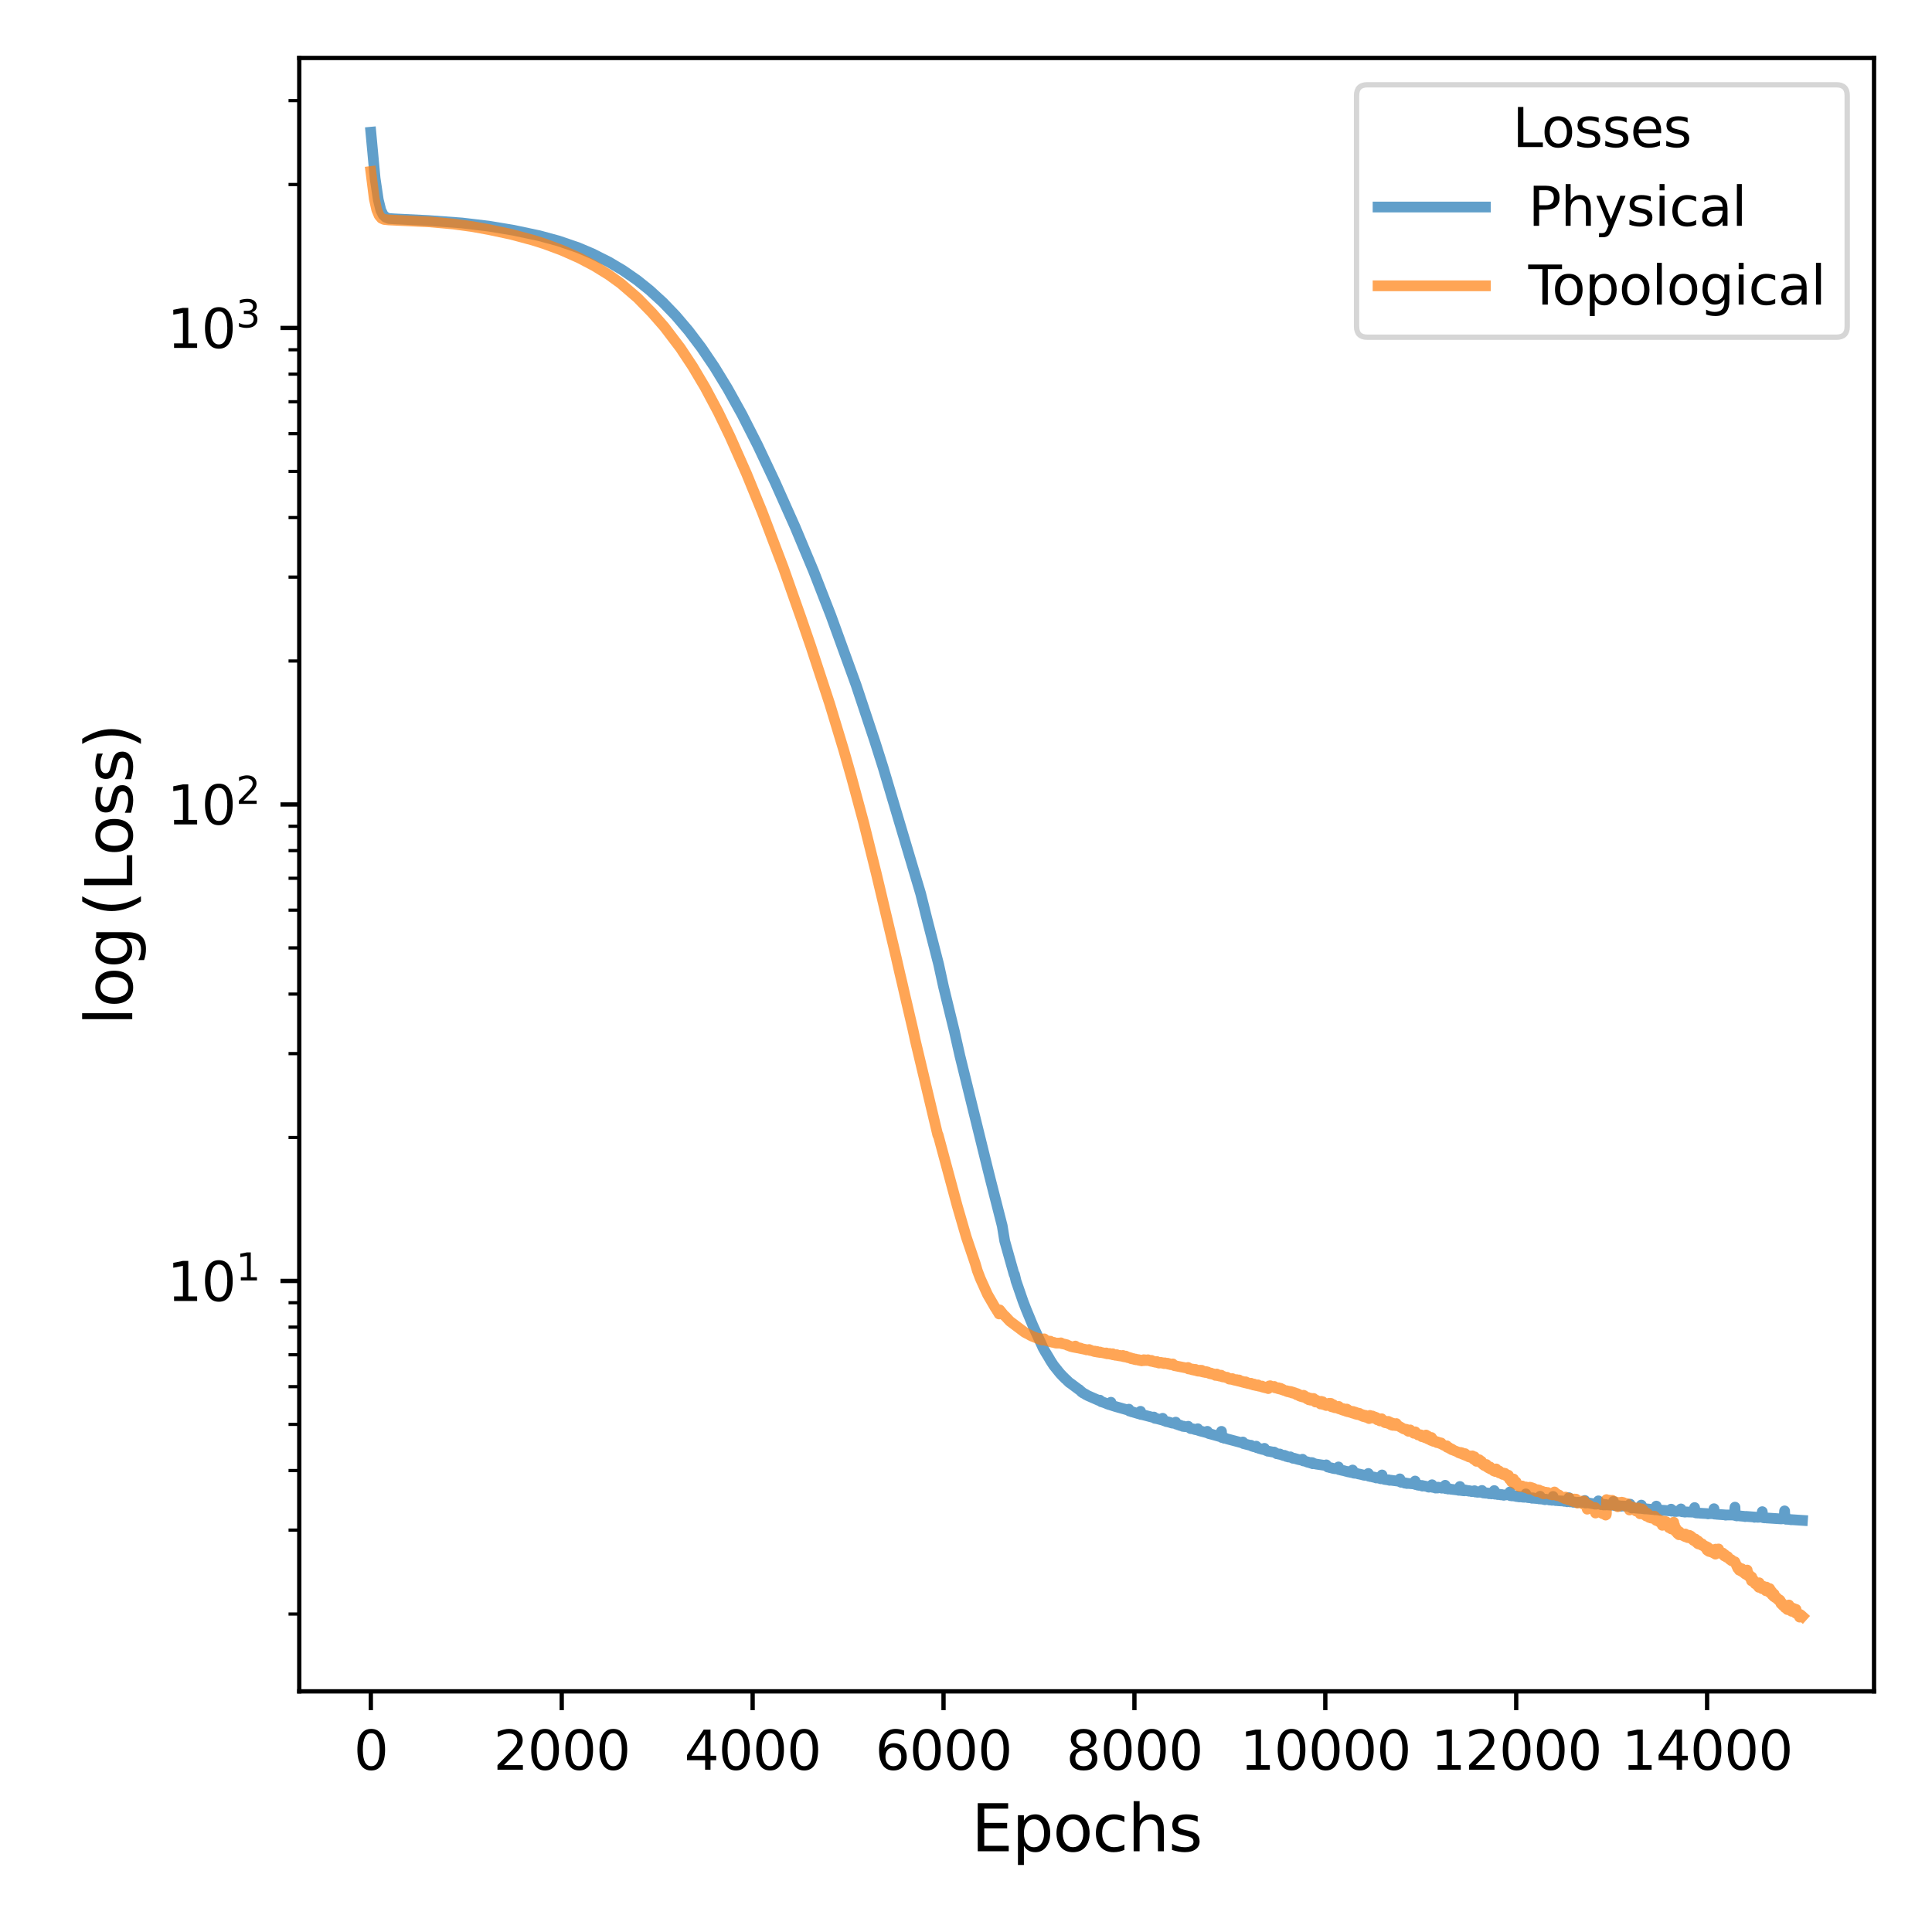 <?xml version="1.0" encoding="utf-8" standalone="no"?>
<!DOCTYPE svg PUBLIC "-//W3C//DTD SVG 1.1//EN"
  "http://www.w3.org/Graphics/SVG/1.1/DTD/svg11.dtd">
<svg xmlns:xlink="http://www.w3.org/1999/xlink" width="360pt" height="360pt" viewBox="0 0 360 360" xmlns="http://www.w3.org/2000/svg" version="1.1">
 <defs>
  <style type="text/css">*{stroke-linejoin: round; stroke-linecap: butt}</style>
 </defs>
 <g id="figure_1">
  <g id="patch_1">
   <path d="M 0 360 
L 360 360 
L 360 0 
L 0 0 
z
" style="fill: #ffffff"/>
  </g>
  <g id="axes_1">
   <g id="patch_2">
    <path d="M 55.763 315.16 
L 349.2 315.16 
L 349.2 10.8 
L 55.763 10.8 
z
" style="fill: #ffffff"/>
   </g>
   <g id="matplotlib.axis_1">
    <g id="xtick_1">
     <g id="line2d_1">
      <defs>
       <path id="m2c4047140f" d="M 0 0 
L 0 3.5 
" style="stroke: #000000; stroke-width: 0.8"/>
      </defs>
      <g>
       <use xlink:href="#m2c4047140f" x="69.101" y="315.16" style="stroke: #000000; stroke-width: 0.8"/>
      </g>
     </g>
     <g id="text_1">
      <!-- 0 -->
      <g transform="translate(65.919 329.758) scale(0.1 -0.1)">
       <defs>
        <path id="DejaVuSans-30" d="M 2034 4250 
Q 1547 4250 1301 3770 
Q 1056 3291 1056 2328 
Q 1056 1369 1301 889 
Q 1547 409 2034 409 
Q 2525 409 2770 889 
Q 3016 1369 3016 2328 
Q 3016 3291 2770 3770 
Q 2525 4250 2034 4250 
z
M 2034 4750 
Q 2819 4750 3233 4129 
Q 3647 3509 3647 2328 
Q 3647 1150 3233 529 
Q 2819 -91 2034 -91 
Q 1250 -91 836 529 
Q 422 1150 422 2328 
Q 422 3509 836 4129 
Q 1250 4750 2034 4750 
z
" transform="scale(0.016)"/>
       </defs>
       <use xlink:href="#DejaVuSans-30"/>
      </g>
     </g>
    </g>
    <g id="xtick_2">
     <g id="line2d_2">
      <g>
       <use xlink:href="#m2c4047140f" x="104.671" y="315.16" style="stroke: #000000; stroke-width: 0.8"/>
      </g>
     </g>
     <g id="text_2">
      <!-- 2000 -->
      <g transform="translate(91.946 329.758) scale(0.1 -0.1)">
       <defs>
        <path id="DejaVuSans-32" d="M 1228 531 
L 3431 531 
L 3431 0 
L 469 0 
L 469 531 
Q 828 903 1448 1529 
Q 2069 2156 2228 2338 
Q 2531 2678 2651 2914 
Q 2772 3150 2772 3378 
Q 2772 3750 2511 3984 
Q 2250 4219 1831 4219 
Q 1534 4219 1204 4116 
Q 875 4013 500 3803 
L 500 4441 
Q 881 4594 1212 4672 
Q 1544 4750 1819 4750 
Q 2544 4750 2975 4387 
Q 3406 4025 3406 3419 
Q 3406 3131 3298 2873 
Q 3191 2616 2906 2266 
Q 2828 2175 2409 1742 
Q 1991 1309 1228 531 
z
" transform="scale(0.016)"/>
       </defs>
       <use xlink:href="#DejaVuSans-32"/>
       <use xlink:href="#DejaVuSans-30" x="63.623"/>
       <use xlink:href="#DejaVuSans-30" x="127.246"/>
       <use xlink:href="#DejaVuSans-30" x="190.869"/>
      </g>
     </g>
    </g>
    <g id="xtick_3">
     <g id="line2d_3">
      <g>
       <use xlink:href="#m2c4047140f" x="140.242" y="315.16" style="stroke: #000000; stroke-width: 0.8"/>
      </g>
     </g>
     <g id="text_3">
      <!-- 4000 -->
      <g transform="translate(127.517 329.758) scale(0.1 -0.1)">
       <defs>
        <path id="DejaVuSans-34" d="M 2419 4116 
L 825 1625 
L 2419 1625 
L 2419 4116 
z
M 2253 4666 
L 3047 4666 
L 3047 1625 
L 3713 1625 
L 3713 1100 
L 3047 1100 
L 3047 0 
L 2419 0 
L 2419 1100 
L 313 1100 
L 313 1709 
L 2253 4666 
z
" transform="scale(0.016)"/>
       </defs>
       <use xlink:href="#DejaVuSans-34"/>
       <use xlink:href="#DejaVuSans-30" x="63.623"/>
       <use xlink:href="#DejaVuSans-30" x="127.246"/>
       <use xlink:href="#DejaVuSans-30" x="190.869"/>
      </g>
     </g>
    </g>
    <g id="xtick_4">
     <g id="line2d_4">
      <g>
       <use xlink:href="#m2c4047140f" x="175.812" y="315.16" style="stroke: #000000; stroke-width: 0.8"/>
      </g>
     </g>
     <g id="text_4">
      <!-- 6000 -->
      <g transform="translate(163.087 329.758) scale(0.1 -0.1)">
       <defs>
        <path id="DejaVuSans-36" d="M 2113 2584 
Q 1688 2584 1439 2293 
Q 1191 2003 1191 1497 
Q 1191 994 1439 701 
Q 1688 409 2113 409 
Q 2538 409 2786 701 
Q 3034 994 3034 1497 
Q 3034 2003 2786 2293 
Q 2538 2584 2113 2584 
z
M 3366 4563 
L 3366 3988 
Q 3128 4100 2886 4159 
Q 2644 4219 2406 4219 
Q 1781 4219 1451 3797 
Q 1122 3375 1075 2522 
Q 1259 2794 1537 2939 
Q 1816 3084 2150 3084 
Q 2853 3084 3261 2657 
Q 3669 2231 3669 1497 
Q 3669 778 3244 343 
Q 2819 -91 2113 -91 
Q 1303 -91 875 529 
Q 447 1150 447 2328 
Q 447 3434 972 4092 
Q 1497 4750 2381 4750 
Q 2619 4750 2861 4703 
Q 3103 4656 3366 4563 
z
" transform="scale(0.016)"/>
       </defs>
       <use xlink:href="#DejaVuSans-36"/>
       <use xlink:href="#DejaVuSans-30" x="63.623"/>
       <use xlink:href="#DejaVuSans-30" x="127.246"/>
       <use xlink:href="#DejaVuSans-30" x="190.869"/>
      </g>
     </g>
    </g>
    <g id="xtick_5">
     <g id="line2d_5">
      <g>
       <use xlink:href="#m2c4047140f" x="211.383" y="315.16" style="stroke: #000000; stroke-width: 0.8"/>
      </g>
     </g>
     <g id="text_5">
      <!-- 8000 -->
      <g transform="translate(198.658 329.758) scale(0.1 -0.1)">
       <defs>
        <path id="DejaVuSans-38" d="M 2034 2216 
Q 1584 2216 1326 1975 
Q 1069 1734 1069 1313 
Q 1069 891 1326 650 
Q 1584 409 2034 409 
Q 2484 409 2743 651 
Q 3003 894 3003 1313 
Q 3003 1734 2745 1975 
Q 2488 2216 2034 2216 
z
M 1403 2484 
Q 997 2584 770 2862 
Q 544 3141 544 3541 
Q 544 4100 942 4425 
Q 1341 4750 2034 4750 
Q 2731 4750 3128 4425 
Q 3525 4100 3525 3541 
Q 3525 3141 3298 2862 
Q 3072 2584 2669 2484 
Q 3125 2378 3379 2068 
Q 3634 1759 3634 1313 
Q 3634 634 3220 271 
Q 2806 -91 2034 -91 
Q 1263 -91 848 271 
Q 434 634 434 1313 
Q 434 1759 690 2068 
Q 947 2378 1403 2484 
z
M 1172 3481 
Q 1172 3119 1398 2916 
Q 1625 2713 2034 2713 
Q 2441 2713 2670 2916 
Q 2900 3119 2900 3481 
Q 2900 3844 2670 4047 
Q 2441 4250 2034 4250 
Q 1625 4250 1398 4047 
Q 1172 3844 1172 3481 
z
" transform="scale(0.016)"/>
       </defs>
       <use xlink:href="#DejaVuSans-38"/>
       <use xlink:href="#DejaVuSans-30" x="63.623"/>
       <use xlink:href="#DejaVuSans-30" x="127.246"/>
       <use xlink:href="#DejaVuSans-30" x="190.869"/>
      </g>
     </g>
    </g>
    <g id="xtick_6">
     <g id="line2d_6">
      <g>
       <use xlink:href="#m2c4047140f" x="246.953" y="315.16" style="stroke: #000000; stroke-width: 0.8"/>
      </g>
     </g>
     <g id="text_6">
      <!-- 10000 -->
      <g transform="translate(231.047 329.758) scale(0.1 -0.1)">
       <defs>
        <path id="DejaVuSans-31" d="M 794 531 
L 1825 531 
L 1825 4091 
L 703 3866 
L 703 4441 
L 1819 4666 
L 2450 4666 
L 2450 531 
L 3481 531 
L 3481 0 
L 794 0 
L 794 531 
z
" transform="scale(0.016)"/>
       </defs>
       <use xlink:href="#DejaVuSans-31"/>
       <use xlink:href="#DejaVuSans-30" x="63.623"/>
       <use xlink:href="#DejaVuSans-30" x="127.246"/>
       <use xlink:href="#DejaVuSans-30" x="190.869"/>
       <use xlink:href="#DejaVuSans-30" x="254.492"/>
      </g>
     </g>
    </g>
    <g id="xtick_7">
     <g id="line2d_7">
      <g>
       <use xlink:href="#m2c4047140f" x="282.524" y="315.16" style="stroke: #000000; stroke-width: 0.8"/>
      </g>
     </g>
     <g id="text_7">
      <!-- 12000 -->
      <g transform="translate(266.618 329.758) scale(0.1 -0.1)">
       <use xlink:href="#DejaVuSans-31"/>
       <use xlink:href="#DejaVuSans-32" x="63.623"/>
       <use xlink:href="#DejaVuSans-30" x="127.246"/>
       <use xlink:href="#DejaVuSans-30" x="190.869"/>
       <use xlink:href="#DejaVuSans-30" x="254.492"/>
      </g>
     </g>
    </g>
    <g id="xtick_8">
     <g id="line2d_8">
      <g>
       <use xlink:href="#m2c4047140f" x="318.094" y="315.16" style="stroke: #000000; stroke-width: 0.8"/>
      </g>
     </g>
     <g id="text_8">
      <!-- 14000 -->
      <g transform="translate(302.188 329.758) scale(0.1 -0.1)">
       <use xlink:href="#DejaVuSans-31"/>
       <use xlink:href="#DejaVuSans-34" x="63.623"/>
       <use xlink:href="#DejaVuSans-30" x="127.246"/>
       <use xlink:href="#DejaVuSans-30" x="190.869"/>
       <use xlink:href="#DejaVuSans-30" x="254.492"/>
      </g>
     </g>
    </g>
    <g id="text_9">
     <!-- Epochs -->
     <g transform="translate(180.983 344.956) scale(0.12 -0.12)">
      <defs>
       <path id="DejaVuSans-45" d="M 628 4666 
L 3578 4666 
L 3578 4134 
L 1259 4134 
L 1259 2753 
L 3481 2753 
L 3481 2222 
L 1259 2222 
L 1259 531 
L 3634 531 
L 3634 0 
L 628 0 
L 628 4666 
z
" transform="scale(0.016)"/>
       <path id="DejaVuSans-70" d="M 1159 525 
L 1159 -1331 
L 581 -1331 
L 581 3500 
L 1159 3500 
L 1159 2969 
Q 1341 3281 1617 3432 
Q 1894 3584 2278 3584 
Q 2916 3584 3314 3078 
Q 3713 2572 3713 1747 
Q 3713 922 3314 415 
Q 2916 -91 2278 -91 
Q 1894 -91 1617 61 
Q 1341 213 1159 525 
z
M 3116 1747 
Q 3116 2381 2855 2742 
Q 2594 3103 2138 3103 
Q 1681 3103 1420 2742 
Q 1159 2381 1159 1747 
Q 1159 1113 1420 752 
Q 1681 391 2138 391 
Q 2594 391 2855 752 
Q 3116 1113 3116 1747 
z
" transform="scale(0.016)"/>
       <path id="DejaVuSans-6f" d="M 1959 3097 
Q 1497 3097 1228 2736 
Q 959 2375 959 1747 
Q 959 1119 1226 758 
Q 1494 397 1959 397 
Q 2419 397 2687 759 
Q 2956 1122 2956 1747 
Q 2956 2369 2687 2733 
Q 2419 3097 1959 3097 
z
M 1959 3584 
Q 2709 3584 3137 3096 
Q 3566 2609 3566 1747 
Q 3566 888 3137 398 
Q 2709 -91 1959 -91 
Q 1206 -91 779 398 
Q 353 888 353 1747 
Q 353 2609 779 3096 
Q 1206 3584 1959 3584 
z
" transform="scale(0.016)"/>
       <path id="DejaVuSans-63" d="M 3122 3366 
L 3122 2828 
Q 2878 2963 2633 3030 
Q 2388 3097 2138 3097 
Q 1578 3097 1268 2742 
Q 959 2388 959 1747 
Q 959 1106 1268 751 
Q 1578 397 2138 397 
Q 2388 397 2633 464 
Q 2878 531 3122 666 
L 3122 134 
Q 2881 22 2623 -34 
Q 2366 -91 2075 -91 
Q 1284 -91 818 406 
Q 353 903 353 1747 
Q 353 2603 823 3093 
Q 1294 3584 2113 3584 
Q 2378 3584 2631 3529 
Q 2884 3475 3122 3366 
z
" transform="scale(0.016)"/>
       <path id="DejaVuSans-68" d="M 3513 2113 
L 3513 0 
L 2938 0 
L 2938 2094 
Q 2938 2591 2744 2837 
Q 2550 3084 2163 3084 
Q 1697 3084 1428 2787 
Q 1159 2491 1159 1978 
L 1159 0 
L 581 0 
L 581 4863 
L 1159 4863 
L 1159 2956 
Q 1366 3272 1645 3428 
Q 1925 3584 2291 3584 
Q 2894 3584 3203 3211 
Q 3513 2838 3513 2113 
z
" transform="scale(0.016)"/>
       <path id="DejaVuSans-73" d="M 2834 3397 
L 2834 2853 
Q 2591 2978 2328 3040 
Q 2066 3103 1784 3103 
Q 1356 3103 1142 2972 
Q 928 2841 928 2578 
Q 928 2378 1081 2264 
Q 1234 2150 1697 2047 
L 1894 2003 
Q 2506 1872 2764 1633 
Q 3022 1394 3022 966 
Q 3022 478 2636 193 
Q 2250 -91 1575 -91 
Q 1294 -91 989 -36 
Q 684 19 347 128 
L 347 722 
Q 666 556 975 473 
Q 1284 391 1588 391 
Q 1994 391 2212 530 
Q 2431 669 2431 922 
Q 2431 1156 2273 1281 
Q 2116 1406 1581 1522 
L 1381 1569 
Q 847 1681 609 1914 
Q 372 2147 372 2553 
Q 372 3047 722 3315 
Q 1072 3584 1716 3584 
Q 2034 3584 2315 3537 
Q 2597 3491 2834 3397 
z
" transform="scale(0.016)"/>
      </defs>
      <use xlink:href="#DejaVuSans-45"/>
      <use xlink:href="#DejaVuSans-70" x="63.184"/>
      <use xlink:href="#DejaVuSans-6f" x="126.66"/>
      <use xlink:href="#DejaVuSans-63" x="187.842"/>
      <use xlink:href="#DejaVuSans-68" x="242.822"/>
      <use xlink:href="#DejaVuSans-73" x="306.201"/>
     </g>
    </g>
   </g>
   <g id="matplotlib.axis_2">
    <g id="ytick_1">
     <g id="line2d_9">
      <defs>
       <path id="m2a31ebaebc" d="M 0 0 
L -3.5 0 
" style="stroke: #000000; stroke-width: 0.8"/>
      </defs>
      <g>
       <use xlink:href="#m2a31ebaebc" x="55.763" y="238.686" style="stroke: #000000; stroke-width: 0.8"/>
      </g>
     </g>
     <g id="text_10">
      <!-- $\mathdefault{10^{1}}$ -->
      <g transform="translate(31.163 242.485) scale(0.1 -0.1)">
       <use xlink:href="#DejaVuSans-31" transform="translate(0 0.684)"/>
       <use xlink:href="#DejaVuSans-30" transform="translate(63.623 0.684)"/>
       <use xlink:href="#DejaVuSans-31" transform="translate(128.203 38.966) scale(0.7)"/>
      </g>
     </g>
    </g>
    <g id="ytick_2">
     <g id="line2d_10">
      <g>
       <use xlink:href="#m2a31ebaebc" x="55.763" y="149.898" style="stroke: #000000; stroke-width: 0.8"/>
      </g>
     </g>
     <g id="text_11">
      <!-- $\mathdefault{10^{2}}$ -->
      <g transform="translate(31.163 153.697) scale(0.1 -0.1)">
       <use xlink:href="#DejaVuSans-31" transform="translate(0 0.766)"/>
       <use xlink:href="#DejaVuSans-30" transform="translate(63.623 0.766)"/>
       <use xlink:href="#DejaVuSans-32" transform="translate(128.203 39.047) scale(0.7)"/>
      </g>
     </g>
    </g>
    <g id="ytick_3">
     <g id="line2d_11">
      <g>
       <use xlink:href="#m2a31ebaebc" x="55.763" y="61.11" style="stroke: #000000; stroke-width: 0.8"/>
      </g>
     </g>
     <g id="text_12">
      <!-- $\mathdefault{10^{3}}$ -->
      <g transform="translate(31.163 64.909) scale(0.1 -0.1)">
       <defs>
        <path id="DejaVuSans-33" d="M 2597 2516 
Q 3050 2419 3304 2112 
Q 3559 1806 3559 1356 
Q 3559 666 3084 287 
Q 2609 -91 1734 -91 
Q 1441 -91 1130 -33 
Q 819 25 488 141 
L 488 750 
Q 750 597 1062 519 
Q 1375 441 1716 441 
Q 2309 441 2620 675 
Q 2931 909 2931 1356 
Q 2931 1769 2642 2001 
Q 2353 2234 1838 2234 
L 1294 2234 
L 1294 2753 
L 1863 2753 
Q 2328 2753 2575 2939 
Q 2822 3125 2822 3475 
Q 2822 3834 2567 4026 
Q 2313 4219 1838 4219 
Q 1578 4219 1281 4162 
Q 984 4106 628 3988 
L 628 4550 
Q 988 4650 1302 4700 
Q 1616 4750 1894 4750 
Q 2613 4750 3031 4423 
Q 3450 4097 3450 3541 
Q 3450 3153 3228 2886 
Q 3006 2619 2597 2516 
z
" transform="scale(0.016)"/>
       </defs>
       <use xlink:href="#DejaVuSans-31" transform="translate(0 0.766)"/>
       <use xlink:href="#DejaVuSans-30" transform="translate(63.623 0.766)"/>
       <use xlink:href="#DejaVuSans-33" transform="translate(128.203 39.047) scale(0.7)"/>
      </g>
     </g>
    </g>
    <g id="ytick_4">
     <g id="line2d_12">
      <defs>
       <path id="mab2f831dc6" d="M 0 0 
L -2 0 
" style="stroke: #000000; stroke-width: 0.6"/>
      </defs>
      <g>
       <use xlink:href="#mab2f831dc6" x="55.763" y="300.746" style="stroke: #000000; stroke-width: 0.6"/>
      </g>
     </g>
    </g>
    <g id="ytick_5">
     <g id="line2d_13">
      <g>
       <use xlink:href="#mab2f831dc6" x="55.763" y="285.111" style="stroke: #000000; stroke-width: 0.6"/>
      </g>
     </g>
    </g>
    <g id="ytick_6">
     <g id="line2d_14">
      <g>
       <use xlink:href="#mab2f831dc6" x="55.763" y="274.018" style="stroke: #000000; stroke-width: 0.6"/>
      </g>
     </g>
    </g>
    <g id="ytick_7">
     <g id="line2d_15">
      <g>
       <use xlink:href="#mab2f831dc6" x="55.763" y="265.413" style="stroke: #000000; stroke-width: 0.6"/>
      </g>
     </g>
    </g>
    <g id="ytick_8">
     <g id="line2d_16">
      <g>
       <use xlink:href="#mab2f831dc6" x="55.763" y="258.383" style="stroke: #000000; stroke-width: 0.6"/>
      </g>
     </g>
    </g>
    <g id="ytick_9">
     <g id="line2d_17">
      <g>
       <use xlink:href="#mab2f831dc6" x="55.763" y="252.439" style="stroke: #000000; stroke-width: 0.6"/>
      </g>
     </g>
    </g>
    <g id="ytick_10">
     <g id="line2d_18">
      <g>
       <use xlink:href="#mab2f831dc6" x="55.763" y="247.29" style="stroke: #000000; stroke-width: 0.6"/>
      </g>
     </g>
    </g>
    <g id="ytick_11">
     <g id="line2d_19">
      <g>
       <use xlink:href="#mab2f831dc6" x="55.763" y="242.748" style="stroke: #000000; stroke-width: 0.6"/>
      </g>
     </g>
    </g>
    <g id="ytick_12">
     <g id="line2d_20">
      <g>
       <use xlink:href="#mab2f831dc6" x="55.763" y="211.958" style="stroke: #000000; stroke-width: 0.6"/>
      </g>
     </g>
    </g>
    <g id="ytick_13">
     <g id="line2d_21">
      <g>
       <use xlink:href="#mab2f831dc6" x="55.763" y="196.323" style="stroke: #000000; stroke-width: 0.6"/>
      </g>
     </g>
    </g>
    <g id="ytick_14">
     <g id="line2d_22">
      <g>
       <use xlink:href="#mab2f831dc6" x="55.763" y="185.23" style="stroke: #000000; stroke-width: 0.6"/>
      </g>
     </g>
    </g>
    <g id="ytick_15">
     <g id="line2d_23">
      <g>
       <use xlink:href="#mab2f831dc6" x="55.763" y="176.626" style="stroke: #000000; stroke-width: 0.6"/>
      </g>
     </g>
    </g>
    <g id="ytick_16">
     <g id="line2d_24">
      <g>
       <use xlink:href="#mab2f831dc6" x="55.763" y="169.595" style="stroke: #000000; stroke-width: 0.6"/>
      </g>
     </g>
    </g>
    <g id="ytick_17">
     <g id="line2d_25">
      <g>
       <use xlink:href="#mab2f831dc6" x="55.763" y="163.651" style="stroke: #000000; stroke-width: 0.6"/>
      </g>
     </g>
    </g>
    <g id="ytick_18">
     <g id="line2d_26">
      <g>
       <use xlink:href="#mab2f831dc6" x="55.763" y="158.502" style="stroke: #000000; stroke-width: 0.6"/>
      </g>
     </g>
    </g>
    <g id="ytick_19">
     <g id="line2d_27">
      <g>
       <use xlink:href="#mab2f831dc6" x="55.763" y="153.961" style="stroke: #000000; stroke-width: 0.6"/>
      </g>
     </g>
    </g>
    <g id="ytick_20">
     <g id="line2d_28">
      <g>
       <use xlink:href="#mab2f831dc6" x="55.763" y="123.17" style="stroke: #000000; stroke-width: 0.6"/>
      </g>
     </g>
    </g>
    <g id="ytick_21">
     <g id="line2d_29">
      <g>
       <use xlink:href="#mab2f831dc6" x="55.763" y="107.535" style="stroke: #000000; stroke-width: 0.6"/>
      </g>
     </g>
    </g>
    <g id="ytick_22">
     <g id="line2d_30">
      <g>
       <use xlink:href="#mab2f831dc6" x="55.763" y="96.442" style="stroke: #000000; stroke-width: 0.6"/>
      </g>
     </g>
    </g>
    <g id="ytick_23">
     <g id="line2d_31">
      <g>
       <use xlink:href="#mab2f831dc6" x="55.763" y="87.838" style="stroke: #000000; stroke-width: 0.6"/>
      </g>
     </g>
    </g>
    <g id="ytick_24">
     <g id="line2d_32">
      <g>
       <use xlink:href="#mab2f831dc6" x="55.763" y="80.808" style="stroke: #000000; stroke-width: 0.6"/>
      </g>
     </g>
    </g>
    <g id="ytick_25">
     <g id="line2d_33">
      <g>
       <use xlink:href="#mab2f831dc6" x="55.763" y="74.864" style="stroke: #000000; stroke-width: 0.6"/>
      </g>
     </g>
    </g>
    <g id="ytick_26">
     <g id="line2d_34">
      <g>
       <use xlink:href="#mab2f831dc6" x="55.763" y="69.715" style="stroke: #000000; stroke-width: 0.6"/>
      </g>
     </g>
    </g>
    <g id="ytick_27">
     <g id="line2d_35">
      <g>
       <use xlink:href="#mab2f831dc6" x="55.763" y="65.173" style="stroke: #000000; stroke-width: 0.6"/>
      </g>
     </g>
    </g>
    <g id="ytick_28">
     <g id="line2d_36">
      <g>
       <use xlink:href="#mab2f831dc6" x="55.763" y="34.382" style="stroke: #000000; stroke-width: 0.6"/>
      </g>
     </g>
    </g>
    <g id="ytick_29">
     <g id="line2d_37">
      <g>
       <use xlink:href="#mab2f831dc6" x="55.763" y="18.748" style="stroke: #000000; stroke-width: 0.6"/>
      </g>
     </g>
    </g>
    <g id="text_13">
     <!-- $\log$(Loss) -->
     <g transform="translate(24.643 191.06) rotate(-90) scale(0.12 -0.12)">
      <defs>
       <path id="DejaVuSans-6c" d="M 603 4863 
L 1178 4863 
L 1178 0 
L 603 0 
L 603 4863 
z
" transform="scale(0.016)"/>
       <path id="DejaVuSans-67" d="M 2906 1791 
Q 2906 2416 2648 2759 
Q 2391 3103 1925 3103 
Q 1463 3103 1205 2759 
Q 947 2416 947 1791 
Q 947 1169 1205 825 
Q 1463 481 1925 481 
Q 2391 481 2648 825 
Q 2906 1169 2906 1791 
z
M 3481 434 
Q 3481 -459 3084 -895 
Q 2688 -1331 1869 -1331 
Q 1566 -1331 1297 -1286 
Q 1028 -1241 775 -1147 
L 775 -588 
Q 1028 -725 1275 -790 
Q 1522 -856 1778 -856 
Q 2344 -856 2625 -561 
Q 2906 -266 2906 331 
L 2906 616 
Q 2728 306 2450 153 
Q 2172 0 1784 0 
Q 1141 0 747 490 
Q 353 981 353 1791 
Q 353 2603 747 3093 
Q 1141 3584 1784 3584 
Q 2172 3584 2450 3431 
Q 2728 3278 2906 2969 
L 2906 3500 
L 3481 3500 
L 3481 434 
z
" transform="scale(0.016)"/>
       <path id="DejaVuSans-28" d="M 1984 4856 
Q 1566 4138 1362 3434 
Q 1159 2731 1159 2009 
Q 1159 1288 1364 580 
Q 1569 -128 1984 -844 
L 1484 -844 
Q 1016 -109 783 600 
Q 550 1309 550 2009 
Q 550 2706 781 3412 
Q 1013 4119 1484 4856 
L 1984 4856 
z
" transform="scale(0.016)"/>
       <path id="DejaVuSans-4c" d="M 628 4666 
L 1259 4666 
L 1259 531 
L 3531 531 
L 3531 0 
L 628 0 
L 628 4666 
z
" transform="scale(0.016)"/>
       <path id="DejaVuSans-29" d="M 513 4856 
L 1013 4856 
Q 1481 4119 1714 3412 
Q 1947 2706 1947 2009 
Q 1947 1309 1714 600 
Q 1481 -109 1013 -844 
L 513 -844 
Q 928 -128 1133 580 
Q 1338 1288 1338 2009 
Q 1338 2731 1133 3434 
Q 928 4138 513 4856 
z
" transform="scale(0.016)"/>
      </defs>
      <use xlink:href="#DejaVuSans-6c" transform="translate(0 0.016)"/>
      <use xlink:href="#DejaVuSans-6f" transform="translate(27.783 0.016)"/>
      <use xlink:href="#DejaVuSans-67" transform="translate(88.965 0.016)"/>
      <use xlink:href="#DejaVuSans-28" transform="translate(168.677 0.016)"/>
      <use xlink:href="#DejaVuSans-4c" transform="translate(207.691 0.016)"/>
      <use xlink:href="#DejaVuSans-6f" transform="translate(263.404 0.016)"/>
      <use xlink:href="#DejaVuSans-73" transform="translate(324.585 0.016)"/>
      <use xlink:href="#DejaVuSans-73" transform="translate(376.685 0.016)"/>
      <use xlink:href="#DejaVuSans-29" transform="translate(428.785 0.016)"/>
     </g>
    </g>
   </g>
   <g id="line2d_38">
    <path d="M 69.101 24.635 
L 69.901 33.254 
L 70.488 37.223 
L 70.968 39.173 
L 71.395 40.04 
L 71.84 40.468 
L 72.427 40.712 
L 73.458 40.781 
L 79.79 41.091 
L 86.068 41.547 
L 91.048 42.135 
L 95.636 42.896 
L 100.492 43.923 
L 104.084 44.9 
L 107.766 46.163 
L 110.345 47.257 
L 113.546 48.869 
L 116.107 50.398 
L 118.704 52.194 
L 121.069 54.093 
L 123.541 56.355 
L 125.925 58.837 
L 128.308 61.639 
L 130.691 64.787 
L 133.11 68.354 
L 135.564 72.371 
L 138.268 77.242 
L 141.184 82.98 
L 144.404 89.794 
L 148.156 98.197 
L 151.589 106.396 
L 154.826 114.7 
L 159.521 127.631 
L 163.007 138.115 
L 164.554 142.998 
L 171.562 166.549 
L 172.735 171.249 
L 174.905 179.693 
L 175.812 183.863 
L 177.84 192.183 
L 178.854 196.697 
L 184.011 217.64 
L 184.598 219.981 
L 186.75 228.412 
L 187.213 231.235 
L 188.973 237.488 
L 188.991 237.471 
L 189.027 237.457 
L 189.045 237.503 
L 189.329 238.702 
L 190.663 242.565 
L 191.232 244.035 
L 192.477 247.035 
L 194.185 250.771 
L 194.345 251.128 
L 194.771 251.891 
L 195.269 252.708 
L 195.429 252.971 
L 195.714 253.472 
L 196.319 254.408 
L 197.279 255.605 
L 197.582 255.97 
L 198.133 256.548 
L 198.275 256.676 
L 198.489 256.907 
L 198.684 257.06 
L 198.88 257.263 
L 199.307 257.671 
L 199.449 257.739 
L 200.978 258.887 
L 201.067 258.914 
L 201.281 259.118 
L 201.405 259.23 
L 201.548 259.383 
L 201.565 259.373 
L 201.583 259.36 
L 201.637 259.442 
L 201.886 259.61 
L 202.081 259.685 
L 202.33 259.869 
L 202.384 259.86 
L 202.437 259.903 
L 202.668 260.041 
L 204.802 260.975 
L 204.945 260.899 
L 204.962 260.973 
L 205.158 261.11 
L 205.211 261.202 
L 205.265 261.152 
L 205.46 261.239 
L 205.603 261.318 
L 205.62 261.302 
L 206.19 261.535 
L 206.296 261.545 
L 206.367 261.622 
L 206.421 261.6 
L 206.563 261.674 
L 206.723 261.741 
L 206.865 261.733 
L 206.937 261.653 
L 207.008 261.287 
L 207.043 261.465 
L 207.097 261.854 
L 207.168 261.726 
L 207.31 261.911 
L 207.506 261.984 
L 207.612 262.004 
L 207.772 262.065 
L 210.262 262.769 
L 210.351 262.577 
L 210.387 262.647 
L 210.458 262.933 
L 210.529 262.859 
L 210.583 262.929 
L 210.689 262.976 
L 210.707 262.961 
L 210.867 263.065 
L 210.885 263.042 
L 211.009 263.067 
L 211.205 263.15 
L 211.383 263.196 
L 212.254 263.46 
L 212.379 263.459 
L 212.468 263.183 
L 212.521 262.976 
L 212.557 263.206 
L 212.592 263.57 
L 212.681 263.441 
L 212.823 263.591 
L 213.215 263.69 
L 214.922 264.132 
L 215.011 264.045 
L 215.047 264.086 
L 215.189 264.286 
L 215.296 264.276 
L 215.402 264.323 
L 215.42 264.302 
L 216.505 264.589 
L 216.594 264.411 
L 216.647 264.276 
L 216.683 264.403 
L 216.825 264.702 
L 217.003 264.741 
L 217.128 264.802 
L 217.359 264.901 
L 217.572 264.924 
L 217.697 264.962 
L 217.946 265.024 
L 218.266 265.13 
L 218.39 265.169 
L 218.995 265.241 
L 219.084 264.995 
L 219.119 265.087 
L 219.191 265.377 
L 219.262 265.334 
L 219.422 265.41 
L 219.582 265.508 
L 219.724 265.51 
L 219.866 265.604 
L 219.884 265.554 
L 219.955 265.633 
L 220.151 265.669 
L 220.24 265.686 
L 220.418 265.788 
L 220.524 265.743 
L 220.685 265.822 
L 220.827 265.828 
L 221.343 265.863 
L 221.414 265.767 
L 221.449 265.843 
L 221.645 266.046 
L 221.858 266.198 
L 222.321 266.25 
L 222.605 266.358 
L 222.694 266.376 
L 222.801 266.416 
L 222.926 266.421 
L 223.121 266.359 
L 223.192 266.221 
L 223.228 266.283 
L 223.335 266.546 
L 223.37 266.491 
L 223.388 266.459 
L 223.406 266.515 
L 223.423 266.518 
L 223.53 266.613 
L 223.548 266.605 
L 223.672 266.652 
L 223.833 266.688 
L 224.846 266.957 
L 224.971 266.705 
L 225.024 266.892 
L 225.078 267.051 
L 225.149 266.999 
L 225.166 266.97 
L 225.202 267.105 
L 225.398 267.17 
L 225.451 267.132 
L 225.504 267.186 
L 227.479 267.733 
L 227.567 267.043 
L 227.603 266.711 
L 227.639 267.34 
L 227.674 267.861 
L 227.763 267.822 
L 227.816 267.586 
L 227.852 267.869 
L 227.905 267.717 
L 228.048 267.963 
L 228.083 267.889 
L 228.137 268.003 
L 228.172 267.928 
L 228.563 268.083 
L 228.706 268.127 
L 231.445 268.859 
L 231.587 268.694 
L 231.623 268.787 
L 231.711 269 
L 231.765 268.971 
L 231.783 268.93 
L 231.854 269.022 
L 231.996 269.069 
L 232.992 269.325 
L 233.099 269.302 
L 233.116 269.322 
L 233.241 269.452 
L 233.668 269.587 
L 233.988 269.612 
L 234.077 269.473 
L 234.13 269.577 
L 234.219 269.768 
L 234.29 269.732 
L 234.486 269.809 
L 234.682 269.918 
L 234.788 269.924 
L 234.806 269.946 
L 234.931 269.97 
L 235.073 270.029 
L 235.393 270.101 
L 235.571 269.955 
L 235.606 269.874 
L 235.66 269.985 
L 235.927 270.288 
L 236.087 270.313 
L 236.247 270.418 
L 236.264 270.392 
L 237.296 270.595 
L 237.403 270.565 
L 237.42 270.574 
L 237.901 270.884 
L 238.025 270.874 
L 238.363 270.979 
L 238.488 270.93 
L 238.665 271.04 
L 239.057 271.171 
L 239.181 271.225 
L 239.199 271.211 
L 239.324 271.176 
L 239.484 271.255 
L 239.537 271.256 
L 239.573 271.287 
L 239.697 271.395 
L 239.715 271.374 
L 239.839 271.383 
L 240.053 271.488 
L 240.266 271.482 
L 240.426 271.543 
L 240.444 271.461 
L 240.533 271.539 
L 240.782 271.642 
L 240.906 271.728 
L 240.942 271.689 
L 241.102 271.753 
L 241.138 271.724 
L 241.227 271.753 
L 241.6 271.862 
L 241.867 271.942 
L 242.507 272.076 
L 242.703 271.905 
L 242.738 272 
L 242.845 272.224 
L 242.881 272.175 
L 242.898 272.142 
L 242.969 272.232 
L 243.254 272.303 
L 243.432 272.373 
L 243.467 272.354 
L 243.521 272.41 
L 243.752 272.489 
L 243.788 272.446 
L 243.859 272.479 
L 244.232 272.624 
L 244.268 272.519 
L 244.517 272.535 
L 244.606 272.75 
L 244.677 272.699 
L 244.801 272.674 
L 244.944 272.742 
L 245.246 272.814 
L 247.06 273.084 
L 247.131 272.956 
L 247.167 273.059 
L 247.398 273.364 
L 247.54 273.363 
L 247.754 273.455 
L 248.145 273.534 
L 248.287 273.586 
L 248.519 273.631 
L 248.732 273.672 
L 249.283 273.703 
L 249.408 273.342 
L 249.443 273.495 
L 249.514 273.846 
L 249.586 273.767 
L 249.603 273.74 
L 249.621 273.82 
L 249.639 273.823 
L 249.781 273.907 
L 250.226 274.009 
L 250.368 274.026 
L 250.528 274.078 
L 250.92 274.181 
L 251.044 274.19 
L 251.115 274.2 
L 251.133 274.243 
L 251.613 274.333 
L 251.666 274.313 
L 251.72 274.368 
L 251.933 274.329 
L 252.04 273.919 
L 252.093 274.195 
L 252.147 274.463 
L 252.2 274.293 
L 252.218 274.286 
L 252.236 274.374 
L 252.289 274.506 
L 252.378 274.457 
L 252.431 274.524 
L 252.485 274.448 
L 252.983 274.606 
L 253.16 274.656 
L 253.356 274.681 
L 253.498 274.719 
L 253.801 274.789 
L 254.156 274.889 
L 254.245 274.849 
L 254.263 274.901 
L 254.388 274.901 
L 254.886 274.883 
L 254.975 274.561 
L 255.01 274.688 
L 255.081 275.077 
L 255.152 274.937 
L 255.17 274.906 
L 255.206 275.016 
L 255.241 275.101 
L 255.312 275.059 
L 255.33 275.036 
L 255.384 275.144 
L 255.597 275.139 
L 255.757 275.181 
L 255.864 275.242 
L 255.882 275.231 
L 256.024 275.226 
L 256.166 275.287 
L 256.433 275.398 
L 256.451 275.363 
L 256.557 275.329 
L 256.682 275.397 
L 256.895 275.411 
L 257.02 275.464 
L 257.038 275.445 
L 257.162 275.453 
L 257.18 275.482 
L 257.287 275.548 
L 257.215 275.458 
L 257.304 275.517 
L 257.464 275.241 
L 257.518 274.835 
L 257.571 275.253 
L 257.607 275.547 
L 257.696 275.383 
L 257.749 275.588 
L 257.838 275.53 
L 257.98 275.669 
L 258.692 275.762 
L 258.727 275.738 
L 258.781 275.788 
L 258.87 275.822 
L 258.905 275.803 
L 258.958 275.838 
L 259.012 275.8 
L 260.719 276.014 
L 260.844 275.564 
L 260.879 275.811 
L 260.933 276.145 
L 261.004 275.99 
L 261.075 276.207 
L 261.146 276.155 
L 261.662 276.298 
L 261.715 276.279 
L 261.751 276.364 
L 261.946 276.336 
L 262.16 276.435 
L 262.249 276.386 
L 262.267 276.402 
L 263.583 276.523 
L 263.689 275.97 
L 263.725 276.241 
L 263.778 276.629 
L 263.849 276.467 
L 264.17 276.731 
L 264.294 276.71 
L 264.401 276.767 
L 264.525 276.747 
L 264.952 276.837 
L 264.97 276.794 
L 265.005 276.886 
L 265.023 276.866 
L 265.041 276.913 
L 265.077 276.84 
L 265.13 276.838 
L 266.019 277.009 
L 266.144 277.093 
L 266.25 277.113 
L 266.748 276.882 
L 266.837 276.664 
L 266.855 276.744 
L 266.926 277.141 
L 267.015 277.074 
L 267.104 277.17 
L 267.14 277.112 
L 267.193 277.096 
L 267.229 277.16 
L 267.371 277.197 
L 267.442 277.222 
L 267.495 277.28 
L 267.478 277.196 
L 267.567 277.244 
L 267.673 277.262 
L 267.869 277.27 
L 267.94 277.107 
L 267.993 277.173 
L 268.118 277.135 
L 268.136 277.176 
L 268.171 277.221 
L 268.242 277.165 
L 268.402 277.177 
L 268.651 277.297 
L 268.669 277.254 
L 268.758 277.224 
L 268.794 277.263 
L 268.936 277.276 
L 269.167 277.22 
L 269.292 276.759 
L 269.309 276.954 
L 269.381 277.388 
L 269.47 277.208 
L 269.647 277.337 
L 269.843 277.464 
L 269.879 277.42 
L 269.896 277.367 
L 269.968 277.425 
L 270.074 277.441 
L 270.092 277.416 
L 270.305 277.491 
L 271.71 277.651 
L 271.728 277.683 
L 271.782 277.586 
L 271.799 277.611 
L 272.031 276.987 
L 271.835 277.703 
L 272.066 277.087 
L 272.12 277.663 
L 272.191 277.384 
L 272.262 277.731 
L 272.369 277.704 
L 272.44 277.635 
L 272.546 277.768 
L 272.6 277.684 
L 272.653 277.779 
L 272.706 277.789 
L 272.76 277.739 
L 272.884 277.797 
L 272.973 277.627 
L 273.009 277.665 
L 273.347 277.748 
L 273.382 277.705 
L 273.436 277.805 
L 273.614 277.803 
L 273.631 277.771 
L 273.702 277.849 
L 273.72 277.861 
L 273.756 277.756 
L 273.774 277.768 
L 274.236 277.943 
L 274.254 277.828 
L 274.343 277.942 
L 274.432 277.865 
L 274.467 277.902 
L 274.627 277.89 
L 274.752 277.771 
L 274.912 278.017 
L 274.93 278.006 
L 274.983 277.887 
L 275.054 277.963 
L 275.179 278.038 
L 275.09 277.936 
L 275.196 278.012 
L 275.232 278.053 
L 275.321 277.964 
L 275.374 278.064 
L 275.445 278.017 
L 275.605 278.052 
L 276.05 278.045 
L 276.139 277.723 
L 276.192 277.8 
L 276.264 278.154 
L 276.352 278.042 
L 276.406 278.107 
L 276.441 278.2 
L 276.513 278.156 
L 276.53 278.096 
L 276.584 278.184 
L 276.619 278.131 
L 276.797 278.237 
L 276.85 278.142 
L 276.922 278.213 
L 277.099 278.249 
L 277.277 278.246 
L 277.384 278.272 
L 277.402 278.215 
L 277.473 278.333 
L 277.686 278.32 
L 277.864 278.32 
L 277.9 278.287 
L 277.935 278.369 
L 277.971 278.349 
L 278.273 278.341 
L 278.433 277.747 
L 278.469 277.809 
L 278.54 278.416 
L 278.593 278.125 
L 278.771 278.408 
L 279.002 278.447 
L 279.056 278.485 
L 279.109 278.422 
L 279.127 278.405 
L 279.145 278.489 
L 279.18 278.497 
L 279.305 278.485 
L 279.376 278.434 
L 279.412 278.49 
L 279.572 278.512 
L 279.643 278.547 
L 279.678 278.487 
L 279.749 278.551 
L 279.785 278.479 
L 280.123 278.597 
L 280.194 278.545 
L 280.212 278.625 
L 280.23 278.585 
L 281.243 278.496 
L 281.35 278.003 
L 281.386 278.24 
L 281.439 278.697 
L 281.51 278.431 
L 281.67 278.682 
L 281.706 278.736 
L 281.759 278.66 
L 281.795 278.705 
L 281.848 278.719 
L 282.133 278.757 
L 282.15 278.72 
L 282.222 278.759 
L 282.346 278.799 
L 282.382 278.751 
L 282.453 278.816 
L 282.595 278.859 
L 282.488 278.761 
L 282.613 278.818 
L 282.631 278.771 
L 282.702 278.832 
L 282.844 278.838 
L 283.004 278.918 
L 283.022 278.853 
L 283.111 278.846 
L 283.129 278.928 
L 283.218 278.894 
L 283.289 278.876 
L 283.324 278.914 
L 283.573 278.945 
L 283.68 278.914 
L 283.698 278.931 
L 283.822 278.984 
L 283.84 278.941 
L 283.947 278.919 
L 283.965 278.952 
L 284.053 278.994 
L 284.071 278.982 
L 284.32 278.366 
L 284.356 278.583 
L 284.409 278.988 
L 284.48 278.788 
L 284.534 278.995 
L 284.605 278.956 
L 284.64 278.948 
L 284.676 279.004 
L 284.694 279.058 
L 284.729 278.974 
L 284.783 279.011 
L 284.854 279.069 
L 284.978 279.084 
L 285.298 279.085 
L 285.476 279.178 
L 285.494 279.121 
L 285.601 279.1 
L 285.547 279.164 
L 285.619 279.125 
L 285.672 279.107 
L 285.743 279.173 
L 286.632 279.249 
L 286.757 279.204 
L 286.81 279.3 
L 286.846 279.184 
L 286.97 278.804 
L 286.988 278.899 
L 287.059 279.291 
L 287.13 279.136 
L 287.201 279.325 
L 287.273 279.26 
L 287.29 279.212 
L 287.362 279.319 
L 287.539 279.372 
L 287.806 279.349 
L 287.877 279.446 
L 287.931 279.367 
L 288.037 279.352 
L 288.18 279.401 
L 288.375 279.424 
L 288.535 279.426 
L 288.713 279.448 
L 288.731 279.506 
L 288.82 279.439 
L 289.104 279.493 
L 289.193 279.558 
L 289.158 279.451 
L 289.211 279.477 
L 289.265 279.419 
L 289.389 278.839 
L 289.442 279.2 
L 289.496 279.541 
L 289.567 279.362 
L 289.798 279.54 
L 289.834 279.486 
L 289.851 279.6 
L 289.887 279.614 
L 289.958 279.533 
L 290.012 279.567 
L 290.154 279.617 
L 290.456 279.651 
L 291.256 279.692 
L 291.363 279.688 
L 291.47 279.751 
L 291.488 279.722 
L 291.505 279.692 
L 291.594 279.754 
L 291.719 279.727 
L 291.737 279.756 
L 291.932 279.769 
L 291.986 279.741 
L 292.021 279.83 
L 292.217 279.708 
L 292.341 279.071 
L 292.377 279.354 
L 292.448 279.81 
L 292.501 279.541 
L 292.573 279.854 
L 292.644 279.77 
L 292.697 279.844 
L 292.768 279.817 
L 292.928 279.83 
L 293.088 279.881 
L 293.16 279.844 
L 293.177 279.904 
L 293.195 279.936 
L 293.248 279.864 
L 293.266 279.857 
L 293.64 279.963 
L 293.871 279.974 
L 293.995 279.922 
L 295.205 279.961 
L 295.312 279.593 
L 295.347 279.787 
L 295.4 280.061 
L 295.472 279.898 
L 295.525 280.011 
L 295.561 280.061 
L 295.632 279.996 
L 296.912 280.209 
L 297.037 280.22 
L 297.179 280.278 
L 297.232 280.204 
L 297.286 280.274 
L 297.446 280.277 
L 297.784 279.939 
L 297.837 279.664 
L 297.873 279.825 
L 297.944 280.254 
L 297.997 280.085 
L 298.335 280.371 
L 298.531 280.311 
L 298.815 280.431 
L 298.904 280.314 
L 298.958 280.354 
L 299.135 280.426 
L 299.224 280.345 
L 299.26 280.398 
L 300.451 280.48 
L 300.647 279.759 
L 300.665 280.002 
L 300.718 280.506 
L 300.789 280.262 
L 300.807 280.273 
L 300.861 280.547 
L 300.932 280.423 
L 301.003 280.549 
L 301.038 280.477 
L 301.074 280.523 
L 301.145 280.515 
L 301.287 280.571 
L 301.359 280.541 
L 301.394 280.587 
L 301.483 280.617 
L 301.43 280.537 
L 301.501 280.584 
L 301.643 280.552 
L 301.785 280.622 
L 301.91 280.595 
L 302.07 280.668 
L 302.212 280.617 
L 303.582 280.677 
L 303.653 280.617 
L 303.742 280.275 
L 303.777 280.391 
L 303.92 280.914 
L 303.955 280.85 
L 304.009 280.794 
L 304.026 280.897 
L 304.044 280.902 
L 304.08 281.004 
L 304.151 280.961 
L 304.24 280.908 
L 304.275 280.92 
L 304.773 281.004 
L 305.36 281.048 
L 305.538 281.059 
L 305.627 281.058 
L 305.645 281.027 
L 305.68 281.065 
L 305.716 280.987 
L 305.84 280.454 
L 305.858 280.585 
L 305.929 281.089 
L 306 280.885 
L 306.054 281.086 
L 306.143 281.067 
L 306.161 281.034 
L 306.178 281.118 
L 306.249 281.086 
L 306.374 281.153 
L 306.392 281.109 
L 306.623 281.165 
L 306.676 281.132 
L 306.747 281.165 
L 306.908 281.171 
L 308.348 281.302 
L 308.633 280.639 
L 308.401 281.333 
L 308.65 280.744 
L 308.722 281.291 
L 308.793 281.092 
L 308.846 281.35 
L 308.917 281.211 
L 309.273 281.424 
L 309.291 281.384 
L 309.38 281.37 
L 309.415 281.441 
L 309.486 281.37 
L 309.664 281.418 
L 309.7 281.453 
L 309.807 281.411 
L 309.949 281.43 
L 310.056 281.438 
L 310.073 281.424 
L 311.069 281.522 
L 311.247 281.411 
L 311.283 281.353 
L 311.3 281.394 
L 311.389 281.207 
L 311.425 281.311 
L 311.496 281.584 
L 311.567 281.499 
L 312.047 281.587 
L 312.065 281.648 
L 312.154 281.602 
L 312.261 281.603 
L 312.332 281.65 
L 312.368 281.595 
L 313.097 281.6 
L 313.221 281.166 
L 313.239 281.301 
L 313.453 281.696 
L 313.613 281.698 
L 313.719 281.72 
L 313.826 281.697 
L 313.862 281.735 
L 313.968 281.763 
L 313.986 281.716 
L 315.64 281.774 
L 315.765 280.912 
L 315.8 281.252 
L 315.854 281.846 
L 315.925 281.573 
L 315.978 281.895 
L 316.049 281.784 
L 316.085 281.918 
L 316.156 281.815 
L 316.316 281.933 
L 316.352 281.88 
L 316.44 281.923 
L 316.725 281.953 
L 316.849 281.967 
L 318.148 282.044 
L 318.272 282.097 
L 318.397 282.053 
L 319.233 282.043 
L 319.304 281.679 
L 319.375 281.125 
L 319.411 281.651 
L 319.446 282.128 
L 319.535 281.918 
L 319.571 282.137 
L 319.66 282.116 
L 319.713 282.071 
L 319.784 282.155 
L 320.122 282.182 
L 321.527 282.284 
L 321.563 282.333 
L 321.634 282.291 
L 323.163 282.304 
L 323.252 281.147 
L 323.288 280.832 
L 323.306 281.327 
L 323.341 282.4 
L 323.43 282.264 
L 323.483 282.027 
L 323.537 282.43 
L 323.59 282.198 
L 323.626 282.469 
L 323.679 282.295 
L 323.804 282.457 
L 323.821 282.434 
L 323.946 282.431 
L 324.141 282.471 
L 324.853 282.535 
L 324.977 282.545 
L 325.191 282.597 
L 325.333 282.557 
L 326.898 282.675 
L 326.916 282.729 
L 327.005 282.683 
L 327.574 282.727 
L 328.25 282.677 
L 328.303 282.417 
L 328.374 281.675 
L 328.41 282.091 
L 328.445 282.762 
L 328.534 282.492 
L 328.57 282.805 
L 328.659 282.75 
L 328.73 282.656 
L 328.783 282.837 
L 328.943 282.788 
L 328.961 282.816 
L 329.264 282.862 
L 329.424 282.865 
L 331.896 283.026 
L 332.412 282.972 
L 332.483 282.273 
L 332.536 281.532 
L 332.572 282.508 
L 332.643 282.397 
L 332.696 283.05 
L 332.714 283.029 
L 332.75 282.711 
L 332.803 283.098 
L 332.838 282.878 
L 333.052 283.083 
L 333.176 283.112 
L 333.194 283.098 
L 333.461 283.133 
L 333.763 283.188 
L 333.87 283.162 
L 333.888 283.175 
L 334.172 283.188 
L 335.862 283.3 
L 335.862 283.3 
" clip-path="url(#pad216d7315)" style="fill: none; stroke: #1f77b4; stroke-opacity: 0.7; stroke-width: 2; stroke-linecap: square"/>
   </g>
   <g id="line2d_39">
    <path d="M 69.101 31.959 
L 69.741 37.03 
L 70.203 39.09 
L 70.648 40.152 
L 71.093 40.676 
L 71.573 40.892 
L 72.462 40.982 
L 80.003 41.34 
L 84.432 41.734 
L 87.757 42.183 
L 88.238 42.262 
L 91.119 42.785 
L 95.245 43.659 
L 99.3 44.75 
L 101.452 45.431 
L 104.671 46.625 
L 107.908 48.058 
L 110.736 49.544 
L 113.422 51.198 
L 115.68 52.827 
L 118.811 55.53 
L 121.496 58.286 
L 123.808 60.928 
L 126.796 64.863 
L 129.09 68.325 
L 131.385 72.194 
L 133.821 76.766 
L 136.027 81.327 
L 139.104 88.261 
L 142.02 95.393 
L 145.986 105.833 
L 149.277 115.171 
L 151.091 120.448 
L 154.612 131.178 
L 157.209 139.745 
L 158.667 144.857 
L 160.962 153.378 
L 163.309 162.853 
L 166.937 178.148 
L 167.684 181.427 
L 168.076 183.077 
L 168.503 184.945 
L 170.121 191.876 
L 170.566 193.936 
L 174.745 211.51 
L 174.799 211.459 
L 178.356 224.651 
L 179.85 229.796 
L 180.045 230.479 
L 181.735 235.48 
L 182.108 236.76 
L 182.677 238.252 
L 184.011 241.206 
L 185.488 243.75 
L 185.505 243.703 
L 185.541 243.78 
L 185.701 244.068 
L 185.719 244.053 
L 185.754 244.167 
L 186.146 244.784 
L 186.163 244.837 
L 186.288 244.086 
L 186.715 244.621 
L 187.035 245.016 
L 187.373 245.325 
L 187.604 245.573 
L 188.155 246.171 
L 190.93 248.258 
L 191.339 248.475 
L 191.57 248.581 
L 191.926 248.787 
L 192.246 248.954 
L 193.58 249.481 
L 193.598 249.522 
L 193.669 249.429 
L 193.687 249.414 
L 193.722 249.526 
L 193.882 249.602 
L 194.042 249.659 
L 194.256 249.702 
L 194.522 249.607 
L 194.576 249.471 
L 194.611 249.644 
L 194.771 249.682 
L 194.789 249.668 
L 194.807 249.73 
L 194.843 249.745 
L 195.127 249.832 
L 195.696 249.941 
L 195.714 249.911 
L 195.767 250.039 
L 195.981 250.08 
L 196.159 250.132 
L 196.354 250.13 
L 196.55 250.214 
L 196.799 250.27 
L 197.653 250.264 
L 197.67 250.219 
L 197.724 250.321 
L 197.902 250.377 
L 198.204 250.433 
L 198.809 250.577 
L 198.898 250.672 
L 198.933 250.656 
L 199.485 250.883 
L 199.716 250.945 
L 200.16 251.048 
L 200.338 250.929 
L 200.374 250.818 
L 200.409 250.944 
L 200.445 251.098 
L 200.534 251.069 
L 200.605 251.006 
L 200.676 251.142 
L 200.943 251.184 
L 201.067 251.138 
L 201.121 251.216 
L 201.263 251.255 
L 201.352 251.201 
L 201.37 251.251 
L 201.512 251.312 
L 201.832 251.365 
L 202.152 251.437 
L 202.33 251.464 
L 202.472 251.529 
L 202.917 251.483 
L 202.935 251.465 
L 202.953 251.519 
L 203.077 251.591 
L 203.148 251.55 
L 203.113 251.632 
L 203.184 251.604 
L 203.949 251.844 
L 203.966 251.755 
L 204.038 251.864 
L 204.055 251.86 
L 204.358 251.909 
L 204.375 251.813 
L 204.447 251.934 
L 204.464 251.935 
L 204.607 251.952 
L 204.962 252.01 
L 204.98 251.93 
L 205.069 252.003 
L 205.211 252.015 
L 205.905 252.158 
L 206.047 252.201 
L 206.136 252.103 
L 206.172 252.139 
L 206.296 252.261 
L 206.545 252.264 
L 206.723 252.291 
L 206.741 252.197 
L 206.83 252.305 
L 206.848 252.264 
L 206.865 252.324 
L 206.937 252.333 
L 207.292 252.387 
L 207.31 252.245 
L 207.381 252.445 
L 207.737 252.478 
L 207.844 252.533 
L 207.861 252.439 
L 207.95 252.529 
L 208.021 252.548 
L 208.039 252.487 
L 208.075 252.422 
L 208.11 252.548 
L 208.235 252.576 
L 208.146 252.455 
L 208.253 252.546 
L 208.288 252.507 
L 208.342 252.601 
L 208.537 252.634 
L 208.662 252.656 
L 208.68 252.598 
L 208.697 252.565 
L 208.733 252.671 
L 208.751 252.676 
L 209.213 252.685 
L 209.231 252.569 
L 209.302 252.78 
L 209.338 252.735 
L 209.409 252.803 
L 209.658 252.846 
L 209.747 252.79 
L 209.764 252.688 
L 209.818 252.879 
L 209.836 252.863 
L 209.996 252.801 
L 210.173 252.978 
L 210.191 252.96 
L 210.298 252.902 
L 210.422 253.029 
L 210.654 253.009 
L 210.778 253.166 
L 210.832 253.083 
L 211.027 253.222 
L 211.169 253.152 
L 211.187 253.221 
L 211.418 253.323 
L 211.596 253.347 
L 211.614 253.246 
L 211.667 253.373 
L 211.703 253.376 
L 212.059 253.384 
L 212.201 253.464 
L 212.112 253.344 
L 212.219 253.453 
L 212.325 253.433 
L 212.343 253.472 
L 212.468 253.517 
L 212.379 253.404 
L 212.486 253.5 
L 212.61 253.443 
L 212.735 253.572 
L 213.108 253.418 
L 213.126 253.362 
L 213.161 253.535 
L 213.179 253.534 
L 213.357 253.46 
L 213.393 253.387 
L 213.57 253.517 
L 213.891 253.495 
L 213.908 253.37 
L 213.997 253.47 
L 214.157 253.568 
L 214.175 253.479 
L 214.282 253.502 
L 214.424 253.619 
L 214.46 253.652 
L 214.549 253.539 
L 214.566 253.489 
L 214.62 253.665 
L 214.691 253.658 
L 214.709 253.591 
L 214.726 253.699 
L 214.78 253.693 
L 214.958 253.736 
L 214.975 253.652 
L 215.029 253.774 
L 215.064 253.764 
L 215.296 253.76 
L 215.313 253.726 
L 215.367 253.848 
L 215.562 253.702 
L 215.598 253.763 
L 215.722 253.915 
L 215.811 253.835 
L 215.829 253.88 
L 215.971 253.993 
L 216.149 253.933 
L 216.256 253.938 
L 216.274 253.85 
L 216.363 253.968 
L 216.505 253.995 
L 216.523 253.902 
L 216.594 254.011 
L 216.683 254.012 
L 216.701 253.981 
L 216.79 253.948 
L 216.914 254.083 
L 217.039 253.944 
L 217.163 254.089 
L 217.554 254.017 
L 217.679 254.186 
L 217.786 254.08 
L 217.839 254.172 
L 218.017 254.258 
L 218.035 254.261 
L 218.052 254.15 
L 218.123 254.284 
L 218.141 254.285 
L 218.461 254.236 
L 218.533 254.149 
L 218.657 254.368 
L 218.782 254.451 
L 218.799 254.359 
L 218.87 254.477 
L 218.888 254.475 
L 221.36 254.962 
L 221.378 254.808 
L 221.449 255.076 
L 221.681 255.103 
L 221.823 255.14 
L 221.841 255.028 
L 221.93 255.137 
L 222.125 255.232 
L 222.196 255.168 
L 222.232 255.233 
L 222.285 255.119 
L 222.392 255.285 
L 222.428 255.295 
L 222.534 255.155 
L 222.659 255.343 
L 222.748 255.162 
L 222.783 255.302 
L 222.908 255.398 
L 222.979 255.297 
L 222.961 255.419 
L 223.032 255.341 
L 223.174 255.482 
L 223.192 255.31 
L 223.263 255.496 
L 223.281 255.496 
L 223.619 255.507 
L 223.655 255.318 
L 223.726 255.545 
L 223.85 255.564 
L 223.904 255.333 
L 223.957 255.568 
L 223.975 255.607 
L 224.01 255.466 
L 224.028 255.451 
L 224.046 255.534 
L 224.099 255.43 
L 224.188 255.662 
L 224.313 255.56 
L 224.437 255.702 
L 224.526 255.667 
L 224.544 255.586 
L 224.58 255.739 
L 224.633 255.686 
L 224.722 255.713 
L 224.74 255.676 
L 224.757 255.578 
L 224.829 255.755 
L 224.9 255.731 
L 224.935 255.797 
L 225.006 255.736 
L 225.024 255.643 
L 225.095 255.804 
L 225.291 255.81 
L 225.433 255.959 
L 225.469 255.927 
L 225.487 255.902 
L 225.558 255.983 
L 225.611 255.965 
L 225.629 255.847 
L 225.682 256.01 
L 225.718 255.987 
L 225.825 256.04 
L 225.86 255.954 
L 226.02 256.091 
L 226.056 255.991 
L 226.127 256.103 
L 226.358 256.184 
L 226.483 256.283 
L 226.571 256.096 
L 226.607 256.115 
L 226.696 256.181 
L 226.714 256.03 
L 226.749 256.271 
L 226.785 256.272 
L 226.909 256.308 
L 226.963 256.347 
L 227.034 256.196 
L 227.087 256.229 
L 227.23 256.41 
L 227.354 256.242 
L 227.372 256.331 
L 227.496 256.454 
L 227.514 256.467 
L 227.532 256.429 
L 227.55 256.25 
L 227.639 256.467 
L 227.692 256.397 
L 227.763 256.547 
L 227.781 256.418 
L 227.87 256.514 
L 227.905 256.582 
L 227.959 256.541 
L 227.977 256.475 
L 228.012 256.584 
L 228.065 256.555 
L 228.581 256.733 
L 228.599 256.664 
L 228.617 256.626 
L 228.635 256.752 
L 228.67 256.741 
L 229.026 256.838 
L 229.044 256.974 
L 229.133 256.942 
L 229.221 256.868 
L 229.239 256.94 
L 229.31 257.009 
L 229.346 256.932 
L 229.417 256.891 
L 229.435 257 
L 229.559 257.036 
L 229.631 256.884 
L 229.666 257.033 
L 229.791 257.092 
L 229.808 257.009 
L 229.826 257.12 
L 229.88 257.06 
L 230.004 257.159 
L 230.022 257.045 
L 230.111 257.193 
L 230.413 257.073 
L 230.538 257.291 
L 230.591 257.119 
L 230.662 257.235 
L 230.698 257.324 
L 230.769 257.229 
L 230.787 257.231 
L 230.804 257.355 
L 230.876 257.138 
L 230.893 257.203 
L 231.036 257.404 
L 231.16 257.436 
L 231.213 257.327 
L 231.267 257.47 
L 231.356 257.459 
L 231.374 257.366 
L 231.427 257.512 
L 231.445 257.512 
L 231.516 257.463 
L 231.534 257.403 
L 231.587 257.557 
L 231.605 257.552 
L 231.747 257.458 
L 231.836 257.625 
L 231.871 257.618 
L 232.067 257.666 
L 232.085 257.681 
L 232.103 257.648 
L 232.12 257.483 
L 232.209 257.691 
L 232.316 257.711 
L 232.334 257.584 
L 232.405 257.763 
L 232.601 257.772 
L 232.707 257.829 
L 232.725 257.749 
L 232.814 257.794 
L 233.063 257.92 
L 233.081 257.891 
L 233.099 257.747 
L 233.17 257.951 
L 233.348 257.98 
L 233.365 257.858 
L 233.437 258.029 
L 233.454 257.897 
L 233.579 258.076 
L 233.597 258.065 
L 233.668 257.905 
L 233.721 258.083 
L 233.757 258.057 
L 233.775 257.969 
L 233.846 258.126 
L 234.041 258.046 
L 234.059 258.179 
L 234.148 258.147 
L 234.201 258.064 
L 234.184 258.194 
L 234.255 258.178 
L 234.361 258.234 
L 234.379 258.209 
L 234.397 258.051 
L 234.468 258.239 
L 234.504 258.2 
L 234.539 258.254 
L 234.557 258.17 
L 234.61 258.299 
L 234.628 258.299 
L 235.037 258.354 
L 235.091 258.416 
L 235.126 258.366 
L 235.144 258.269 
L 235.215 258.449 
L 235.304 258.475 
L 235.322 258.374 
L 235.375 258.488 
L 235.411 258.465 
L 235.5 258.512 
L 235.517 258.415 
L 235.553 258.544 
L 235.606 258.502 
L 235.873 258.621 
L 235.891 258.468 
L 235.98 258.643 
L 236.033 258.481 
L 236.122 258.615 
L 236.229 258.68 
L 236.247 258.558 
L 236.318 258.747 
L 236.425 258.658 
L 236.513 258.24 
L 236.549 258.301 
L 236.674 258.21 
L 236.709 258.356 
L 236.798 258.34 
L 237.42 258.451 
L 237.438 258.345 
L 237.492 258.544 
L 237.509 258.433 
L 237.598 258.609 
L 237.634 258.589 
L 238.114 258.729 
L 238.167 258.758 
L 238.203 258.678 
L 238.221 258.59 
L 238.274 258.76 
L 238.292 258.762 
L 238.399 258.818 
L 238.345 258.661 
L 238.416 258.772 
L 238.577 258.825 
L 238.612 258.689 
L 238.63 258.846 
L 238.648 258.712 
L 238.719 258.898 
L 238.879 258.952 
L 238.897 258.844 
L 238.932 258.965 
L 239.003 258.879 
L 239.217 259.071 
L 239.235 259.054 
L 239.697 259.213 
L 239.715 259.136 
L 239.733 259.258 
L 239.804 259.236 
L 239.822 259.182 
L 239.875 259.304 
L 239.91 259.256 
L 239.964 259.196 
L 239.982 259.34 
L 240.159 259.315 
L 240.213 259.245 
L 240.248 259.274 
L 240.373 259.433 
L 240.426 259.443 
L 240.444 259.412 
L 240.515 259.288 
L 240.533 259.446 
L 240.693 259.539 
L 240.764 259.553 
L 240.782 259.368 
L 240.8 259.571 
L 240.871 259.52 
L 240.942 259.502 
L 240.96 259.55 
L 240.995 259.609 
L 241.031 259.582 
L 241.049 259.453 
L 241.12 259.645 
L 241.298 259.649 
L 241.315 259.539 
L 241.387 259.73 
L 241.564 259.849 
L 241.618 259.893 
L 241.689 259.694 
L 241.725 259.681 
L 241.778 259.914 
L 241.849 259.907 
L 241.885 259.84 
L 241.902 259.939 
L 241.956 259.786 
L 241.991 259.988 
L 242.009 259.89 
L 242.134 260.118 
L 242.187 260.072 
L 242.205 259.974 
L 242.276 260.155 
L 242.311 260.154 
L 242.329 259.976 
L 242.4 260.216 
L 242.418 260.188 
L 242.472 260.115 
L 242.525 260.21 
L 242.667 260.287 
L 242.685 260.229 
L 242.792 260.143 
L 242.721 260.285 
L 242.809 260.184 
L 242.845 260.337 
L 242.881 260.226 
L 242.898 259.99 
L 242.969 260.351 
L 242.987 260.177 
L 243.023 260.048 
L 243.13 260.401 
L 243.165 260.398 
L 243.218 260.224 
L 243.272 260.432 
L 243.467 260.595 
L 243.521 260.643 
L 243.539 260.596 
L 243.574 260.516 
L 243.628 260.69 
L 243.645 260.693 
L 243.699 260.391 
L 243.752 260.628 
L 243.77 260.625 
L 243.823 260.449 
L 243.859 260.658 
L 243.894 260.837 
L 243.965 260.624 
L 244.09 260.812 
L 244.143 260.624 
L 244.179 260.885 
L 244.197 260.902 
L 244.321 260.555 
L 244.392 260.903 
L 244.428 260.744 
L 244.481 260.587 
L 244.517 260.892 
L 244.552 260.934 
L 244.57 260.803 
L 244.641 260.782 
L 244.695 260.966 
L 244.73 260.69 
L 244.748 260.79 
L 244.766 260.584 
L 244.819 261.005 
L 244.855 260.846 
L 244.873 260.829 
L 244.89 260.862 
L 244.926 261.047 
L 244.997 260.943 
L 245.015 260.839 
L 245.033 261.109 
L 245.086 261.035 
L 245.122 261.249 
L 245.193 261.131 
L 245.264 261.157 
L 245.317 260.918 
L 245.371 261.086 
L 245.442 261.006 
L 245.513 261.258 
L 245.548 261.242 
L 245.566 261.084 
L 245.655 261.155 
L 245.957 261.443 
L 245.975 261.289 
L 246.029 261.594 
L 246.046 261.454 
L 246.064 261.615 
L 246.117 261.484 
L 246.171 261.116 
L 246.189 261.525 
L 246.242 261.233 
L 246.26 261.153 
L 246.278 261.482 
L 246.295 261.302 
L 246.349 261.624 
L 246.402 261.509 
L 246.455 261.189 
L 246.473 261.605 
L 246.509 261.563 
L 246.527 261.695 
L 246.58 261.475 
L 246.633 261.657 
L 246.651 261.728 
L 246.704 261.508 
L 246.74 261.46 
L 246.882 261.767 
L 246.9 261.648 
L 246.971 261.833 
L 247.131 261.9 
L 247.256 261.684 
L 247.274 261.689 
L 247.362 261.827 
L 247.309 261.673 
L 247.398 261.796 
L 247.434 261.703 
L 247.451 261.812 
L 247.487 261.639 
L 247.558 261.844 
L 247.647 261.485 
L 247.611 261.894 
L 247.683 261.656 
L 247.736 261.68 
L 247.772 261.655 
L 247.825 261.938 
L 247.878 261.479 
L 247.932 261.873 
L 247.949 262.019 
L 247.967 261.585 
L 247.985 261.955 
L 248.003 261.505 
L 248.074 262.118 
L 248.127 262.127 
L 248.145 262.102 
L 248.198 261.897 
L 248.234 262.168 
L 248.252 262.038 
L 248.27 262.125 
L 248.287 261.919 
L 248.305 261.995 
L 248.323 261.746 
L 248.376 262.063 
L 248.412 261.875 
L 248.501 262.142 
L 248.447 261.743 
L 248.519 262.121 
L 248.536 261.952 
L 248.625 262.103 
L 248.714 262.307 
L 248.75 262.289 
L 248.856 262.322 
L 248.874 262.185 
L 248.963 262.122 
L 248.981 262.34 
L 249.07 262.134 
L 249.088 262.294 
L 249.212 262.28 
L 249.23 262.153 
L 249.265 262.403 
L 249.283 262.324 
L 249.372 262.458 
L 249.354 262.224 
L 249.408 262.429 
L 249.461 262.069 
L 249.497 262.339 
L 249.514 262.518 
L 249.55 262.29 
L 249.603 262.429 
L 249.692 262.53 
L 249.71 262.291 
L 249.728 262.539 
L 249.817 262.434 
L 249.835 262.435 
L 249.906 262.647 
L 249.87 262.38 
L 249.959 262.553 
L 249.995 262.412 
L 250.084 262.7 
L 250.173 262.751 
L 250.208 262.502 
L 250.315 262.484 
L 250.35 262.792 
L 250.386 262.783 
L 250.439 262.518 
L 250.493 262.79 
L 250.564 262.62 
L 250.546 262.863 
L 250.599 262.629 
L 250.742 262.879 
L 250.831 262.594 
L 250.848 262.885 
L 250.884 262.983 
L 250.92 262.785 
L 250.955 262.56 
L 250.991 262.726 
L 251.026 263.004 
L 251.08 262.623 
L 251.097 262.782 
L 251.115 262.742 
L 251.133 263.055 
L 251.222 262.843 
L 251.24 262.783 
L 251.257 262.948 
L 251.275 263.062 
L 251.329 262.841 
L 251.364 262.932 
L 251.489 263.138 
L 251.506 263.039 
L 251.542 262.898 
L 251.595 263.128 
L 251.613 262.979 
L 251.738 263.206 
L 251.755 263.202 
L 251.809 262.965 
L 251.844 263.097 
L 251.969 263.276 
L 251.987 263.297 
L 252.076 263.019 
L 252.093 263.314 
L 252.111 263.329 
L 252.164 263.014 
L 252.218 263.365 
L 252.236 263.342 
L 252.253 263.115 
L 252.307 263.359 
L 252.325 263.239 
L 252.378 263.191 
L 252.449 263.414 
L 252.485 263.44 
L 252.538 263.131 
L 252.574 263.213 
L 252.591 263.492 
L 252.68 263.444 
L 252.734 263.311 
L 252.787 263.37 
L 252.876 263.566 
L 252.823 263.33 
L 252.894 263.413 
L 252.947 263.427 
L 253.018 263.553 
L 253.036 263.291 
L 253.054 263.399 
L 253.072 263.312 
L 253.125 263.601 
L 253.196 263.343 
L 253.249 263.482 
L 253.303 263.594 
L 253.321 263.361 
L 253.338 263.507 
L 253.356 263.402 
L 253.374 263.682 
L 253.445 263.525 
L 253.481 263.466 
L 253.587 263.622 
L 253.605 263.518 
L 253.658 263.662 
L 253.73 263.83 
L 253.694 263.629 
L 253.765 263.698 
L 253.801 263.807 
L 253.819 263.609 
L 253.872 263.6 
L 253.943 263.926 
L 253.979 263.805 
L 253.996 263.688 
L 254.014 263.934 
L 254.085 263.832 
L 254.103 263.971 
L 254.156 263.808 
L 254.192 263.856 
L 254.21 263.857 
L 254.228 263.976 
L 254.281 263.816 
L 254.316 263.89 
L 254.37 263.718 
L 254.405 263.834 
L 254.459 264.068 
L 254.512 264.024 
L 254.53 263.813 
L 254.601 264.106 
L 254.726 264.057 
L 254.743 263.895 
L 254.761 264.097 
L 254.85 263.934 
L 254.868 263.926 
L 254.886 264.038 
L 254.939 264.239 
L 254.975 264.197 
L 254.992 263.895 
L 255.081 264.262 
L 255.117 264.33 
L 255.277 263.744 
L 255.33 263.961 
L 255.455 264.135 
L 255.473 264.118 
L 255.49 263.856 
L 255.561 263.922 
L 255.686 264.221 
L 255.739 263.85 
L 255.81 264.016 
L 255.846 264.097 
L 255.864 264.002 
L 255.917 264.218 
L 255.971 264.175 
L 256.042 264.06 
L 256.059 264.191 
L 256.077 264.069 
L 256.131 264.263 
L 256.184 264.178 
L 256.202 264.033 
L 256.273 264.342 
L 256.308 264.298 
L 256.38 264.372 
L 256.433 264.249 
L 256.451 264.132 
L 256.504 264.386 
L 256.629 264.561 
L 256.54 264.231 
L 256.646 264.544 
L 256.664 264.28 
L 256.753 264.365 
L 256.789 264.315 
L 256.878 264.512 
L 256.895 264.527 
L 256.949 264.365 
L 257.002 264.424 
L 257.127 264.762 
L 257.144 264.77 
L 257.233 264.535 
L 257.269 264.574 
L 257.358 264.73 
L 257.304 264.527 
L 257.376 264.624 
L 257.447 264.361 
L 257.518 264.528 
L 257.678 264.824 
L 257.785 264.888 
L 257.802 264.839 
L 257.909 264.859 
L 258.016 265.067 
L 258.034 265.057 
L 258.14 265.113 
L 258.194 264.823 
L 258.265 264.905 
L 258.407 265.103 
L 258.425 264.993 
L 258.478 265.137 
L 258.496 264.988 
L 258.532 264.889 
L 258.603 265.224 
L 258.692 264.851 
L 258.745 265.051 
L 258.781 265.009 
L 258.834 265.291 
L 258.887 265.211 
L 258.941 264.963 
L 258.994 265.211 
L 259.03 265.052 
L 259.047 265.294 
L 259.065 265.142 
L 259.136 265.461 
L 259.154 265.126 
L 259.172 265.218 
L 259.19 265.083 
L 259.261 265.374 
L 259.279 265.375 
L 259.35 265.154 
L 259.403 265.569 
L 259.421 265.563 
L 259.474 265.185 
L 259.528 265.449 
L 259.545 265.596 
L 259.599 265.224 
L 259.617 265.488 
L 259.634 265.308 
L 259.723 265.524 
L 259.741 265.362 
L 259.83 265.528 
L 259.919 265.617 
L 259.954 265.559 
L 260.043 265.322 
L 260.061 265.49 
L 260.114 265.642 
L 260.132 265.617 
L 260.186 265.26 
L 260.168 265.624 
L 260.239 265.494 
L 261.573 266.262 
L 262.035 266.328 
L 262.195 266.46 
L 262.249 266.489 
L 262.267 266.6 
L 262.355 266.481 
L 262.444 266.704 
L 262.498 266.615 
L 262.622 266.491 
L 262.658 266.575 
L 262.693 266.691 
L 262.747 266.508 
L 262.764 266.443 
L 262.8 266.66 
L 262.853 266.541 
L 262.96 266.744 
L 263.316 266.91 
L 263.44 267.07 
L 263.547 266.982 
L 263.583 266.814 
L 263.636 266.992 
L 263.654 267.05 
L 263.707 266.899 
L 263.725 266.804 
L 263.778 267.045 
L 263.814 267.107 
L 263.867 266.975 
L 264.241 267.383 
L 264.294 267.281 
L 264.365 267.304 
L 264.454 267.384 
L 264.49 267.342 
L 264.579 267.366 
L 264.596 267.385 
L 264.668 267.463 
L 264.721 267.395 
L 264.739 267.363 
L 264.792 267.441 
L 264.934 267.702 
L 264.952 267.681 
L 265.166 267.751 
L 265.272 267.737 
L 265.326 267.631 
L 265.379 267.696 
L 265.432 267.743 
L 265.503 267.879 
L 265.539 267.86 
L 265.592 267.646 
L 265.646 267.745 
L 265.663 267.941 
L 265.717 267.397 
L 265.735 267.702 
L 265.752 267.426 
L 265.824 267.737 
L 265.841 267.59 
L 265.912 267.551 
L 265.984 267.842 
L 266.037 267.575 
L 266.055 267.979 
L 266.073 267.759 
L 266.09 268.131 
L 266.161 267.706 
L 266.179 267.828 
L 266.197 267.796 
L 266.215 267.938 
L 266.41 268.267 
L 266.517 268.28 
L 266.535 267.883 
L 266.624 268.388 
L 266.659 268.357 
L 266.677 268.343 
L 266.731 267.856 
L 266.784 268.388 
L 266.837 268.414 
L 266.891 268.084 
L 266.944 268.512 
L 267.015 268.399 
L 267.122 268.581 
L 267.157 268.433 
L 267.175 268.376 
L 267.211 268.519 
L 267.353 268.63 
L 267.549 268.653 
L 267.709 268.777 
L 267.744 268.808 
L 267.762 268.765 
L 267.816 268.666 
L 267.851 268.795 
L 267.993 268.852 
L 268.029 268.745 
L 268.065 268.766 
L 268.082 268.815 
L 268.26 268.942 
L 268.314 268.815 
L 268.367 268.968 
L 268.491 269.034 
L 268.438 268.873 
L 268.509 268.997 
L 268.545 268.877 
L 268.598 269.076 
L 269.078 269.325 
L 269.523 269.504 
L 269.541 269.445 
L 269.576 269.4 
L 269.647 269.675 
L 269.701 269.585 
L 269.861 269.759 
L 269.95 269.693 
L 270.003 269.785 
L 270.27 269.984 
L 270.323 269.914 
L 270.394 269.972 
L 270.43 269.975 
L 270.466 270.043 
L 270.537 270.137 
L 270.59 270.077 
L 270.608 270.057 
L 270.661 270.161 
L 271.55 270.525 
L 271.764 270.586 
L 271.835 270.712 
L 271.888 270.663 
L 272.084 270.799 
L 272.155 270.823 
L 272.191 270.642 
L 272.262 270.804 
L 272.369 270.689 
L 272.404 270.804 
L 272.564 270.988 
L 272.6 270.925 
L 272.635 270.84 
L 272.671 270.948 
L 272.724 271.026 
L 272.778 270.945 
L 272.867 271.091 
L 272.92 271.131 
L 272.955 271.027 
L 272.991 270.865 
L 273.009 271.04 
L 273.08 270.937 
L 273.329 271.296 
L 273.56 271.344 
L 273.596 271.325 
L 273.614 271.404 
L 273.702 271.468 
L 273.791 271.276 
L 273.827 271.31 
L 273.987 271.548 
L 274.218 271.353 
L 274.236 271.397 
L 274.272 271.645 
L 274.325 271.346 
L 274.343 271.278 
L 274.36 271.322 
L 274.485 271.697 
L 274.592 271.915 
L 274.521 271.672 
L 274.609 271.869 
L 274.681 271.942 
L 274.716 271.693 
L 274.752 271.45 
L 274.912 272.117 
L 274.93 272.125 
L 274.965 271.727 
L 275.019 272.194 
L 275.054 271.83 
L 275.107 272.295 
L 275.161 272.077 
L 275.179 271.834 
L 275.268 272.008 
L 275.303 271.99 
L 275.392 272.223 
L 275.428 272.195 
L 275.445 272.28 
L 275.534 272.325 
L 275.57 272.306 
L 275.641 272 
L 275.712 272.111 
L 275.819 272.436 
L 275.89 272.192 
L 275.926 272.447 
L 275.961 272.578 
L 276.015 272.372 
L 276.032 272.443 
L 276.05 272.292 
L 276.121 272.533 
L 276.299 272.873 
L 276.317 272.806 
L 276.335 272.66 
L 276.388 272.937 
L 276.406 272.811 
L 276.548 273.067 
L 276.797 273.149 
L 276.85 272.907 
L 276.868 273.177 
L 276.904 273.034 
L 277.046 273.329 
L 276.975 272.893 
L 277.082 273.3 
L 277.117 273.36 
L 277.171 273.313 
L 277.206 273.433 
L 277.242 273.331 
L 277.259 273.201 
L 277.331 273.48 
L 277.348 273.4 
L 277.42 273.567 
L 277.544 273.54 
L 277.58 273.568 
L 277.651 273.345 
L 277.74 273.735 
L 277.793 273.69 
L 277.918 273.738 
L 278.06 273.866 
L 278.202 273.859 
L 278.291 273.787 
L 278.327 274.077 
L 278.451 273.802 
L 278.487 274.141 
L 278.576 274.09 
L 278.593 274.01 
L 278.647 274.163 
L 278.665 274.205 
L 278.7 274.136 
L 278.789 273.712 
L 278.807 273.967 
L 278.86 273.914 
L 278.931 274.221 
L 278.985 274.089 
L 279.02 274.248 
L 279.038 274.218 
L 279.163 274.16 
L 279.18 274.24 
L 279.251 274.162 
L 279.305 274.406 
L 279.358 274.098 
L 279.394 274.467 
L 279.429 274.288 
L 279.554 274.372 
L 279.661 274.474 
L 279.749 274.404 
L 279.785 274.54 
L 279.945 274.696 
L 279.963 274.505 
L 280.052 274.747 
L 280.141 274.473 
L 280.194 274.569 
L 280.212 274.551 
L 280.301 274.75 
L 280.247 274.529 
L 280.336 274.685 
L 280.407 274.745 
L 280.425 274.537 
L 280.479 274.837 
L 280.514 274.788 
L 280.745 275.039 
L 280.799 274.797 
L 280.87 274.885 
L 280.905 275.12 
L 280.994 275.05 
L 281.048 275.057 
L 281.066 274.885 
L 281.119 275.213 
L 281.279 275.637 
L 281.315 275.672 
L 281.35 275.574 
L 281.368 275.516 
L 281.421 275.7 
L 281.617 275.912 
L 281.652 276.117 
L 281.759 276.093 
L 281.955 276.306 
L 281.973 276.248 
L 282.026 275.589 
L 282.079 276.277 
L 282.097 276.389 
L 282.168 276.185 
L 282.257 276.476 
L 282.311 276.389 
L 282.364 276.25 
L 282.399 276.357 
L 282.435 276.571 
L 282.471 276.445 
L 282.506 276.129 
L 282.56 276.633 
L 282.595 276.65 
L 282.613 276.504 
L 282.684 276.653 
L 282.826 276.798 
L 283.04 276.95 
L 283.129 277.02 
L 283.164 276.917 
L 283.182 276.821 
L 283.271 276.886 
L 283.431 276.953 
L 283.555 277.014 
L 283.591 276.92 
L 283.627 276.887 
L 283.662 276.987 
L 284.267 277.191 
L 284.302 277.071 
L 284.356 277.171 
L 284.374 277.226 
L 284.427 277.137 
L 284.463 277.169 
L 284.925 277.459 
L 285.049 277.117 
L 285.067 277.129 
L 285.281 277.172 
L 285.405 277.416 
L 285.423 277.413 
L 285.458 277.225 
L 285.547 277.269 
L 285.672 277.538 
L 285.69 277.526 
L 285.761 277.337 
L 285.796 277.436 
L 285.903 277.699 
L 285.956 277.492 
L 285.974 277.495 
L 286.099 277.775 
L 286.028 277.487 
L 286.117 277.711 
L 286.134 277.688 
L 286.152 277.85 
L 286.17 277.679 
L 286.241 277.712 
L 286.259 277.716 
L 286.33 277.931 
L 286.312 277.706 
L 286.366 277.703 
L 286.454 277.864 
L 286.472 277.802 
L 286.508 277.595 
L 286.561 277.897 
L 286.579 277.921 
L 286.597 277.807 
L 286.632 277.665 
L 286.668 277.834 
L 286.721 277.685 
L 286.775 277.646 
L 286.899 278.007 
L 286.935 277.967 
L 286.952 277.791 
L 287.024 277.926 
L 287.077 278.098 
L 287.13 278.055 
L 287.219 277.839 
L 287.344 278.211 
L 287.362 278.212 
L 287.415 277.901 
L 287.468 278.137 
L 287.504 278.319 
L 287.522 278.034 
L 287.539 278.151 
L 287.557 278.045 
L 287.611 278.265 
L 287.628 278.362 
L 287.682 278.091 
L 287.699 278.161 
L 287.717 278.015 
L 287.806 278.178 
L 287.824 278.239 
L 287.877 278.172 
L 288.002 278.066 
L 288.055 278.054 
L 288.073 278.153 
L 288.34 278.307 
L 288.393 278.102 
L 288.446 278.271 
L 288.464 278.21 
L 288.535 278.289 
L 288.66 278.317 
L 288.713 278.231 
L 288.767 278.296 
L 288.802 278.449 
L 288.891 278.379 
L 288.944 278.462 
L 288.998 278.41 
L 289.016 278.368 
L 289.069 278.488 
L 289.087 278.48 
L 289.104 278.492 
L 289.14 278.386 
L 289.193 278.354 
L 289.211 278.441 
L 289.282 278.551 
L 289.3 278.537 
L 289.371 278.234 
L 289.425 278.349 
L 289.442 278.417 
L 289.514 278.302 
L 289.656 278.007 
L 289.691 278.148 
L 289.78 278.444 
L 289.816 278.374 
L 289.851 278.211 
L 289.869 278.438 
L 289.94 278.306 
L 290.029 278.627 
L 290.065 278.519 
L 290.083 278.353 
L 290.154 278.699 
L 290.474 278.671 
L 290.527 278.585 
L 290.563 278.655 
L 290.723 278.826 
L 290.936 278.891 
L 291.008 278.983 
L 291.132 278.999 
L 291.31 279.107 
L 291.328 279.092 
L 291.399 279.049 
L 291.434 279.122 
L 291.63 279.27 
L 291.701 279.18 
L 291.719 278.962 
L 291.772 279.227 
L 291.808 279.175 
L 291.915 279.318 
L 291.932 279.274 
L 292.075 279.363 
L 291.968 279.199 
L 292.092 279.341 
L 292.11 279.295 
L 292.146 279.374 
L 292.164 279.376 
L 292.181 279.432 
L 292.27 279.38 
L 292.288 279.303 
L 292.341 279.477 
L 292.359 279.476 
L 292.501 279.489 
L 292.537 279.451 
L 292.555 279.188 
L 292.608 279.536 
L 292.644 279.411 
L 292.679 279.389 
L 292.768 279.595 
L 292.893 279.685 
L 292.982 279.371 
L 293.017 279.387 
L 293.088 279.759 
L 293.142 279.754 
L 293.195 279.787 
L 293.231 279.733 
L 293.373 279.32 
L 293.391 279.585 
L 293.462 279.393 
L 293.515 279.754 
L 293.569 279.845 
L 293.604 279.776 
L 293.658 279.336 
L 293.693 279.676 
L 293.711 279.908 
L 293.782 279.568 
L 293.8 279.727 
L 293.818 279.598 
L 293.835 279.864 
L 293.871 279.78 
L 293.96 280.083 
L 293.906 279.744 
L 293.995 279.978 
L 294.173 280.018 
L 294.209 279.938 
L 294.244 279.832 
L 294.298 280.028 
L 294.333 279.939 
L 294.422 279.749 
L 294.387 279.986 
L 294.458 279.788 
L 294.582 280.007 
L 294.636 279.711 
L 294.689 279.745 
L 294.796 280.165 
L 294.849 279.924 
L 294.92 279.989 
L 294.991 280.23 
L 295.009 279.832 
L 295.098 280.193 
L 295.116 280.335 
L 295.134 280.032 
L 295.151 280.076 
L 295.169 279.693 
L 295.24 280.203 
L 295.258 280.158 
L 295.294 280.092 
L 295.347 280.429 
L 295.365 280.068 
L 295.436 280.493 
L 295.454 280.476 
L 295.543 280.281 
L 295.578 280.447 
L 295.738 280.621 
L 295.756 281.215 
L 295.827 280.318 
L 295.987 280.756 
L 296.059 280.499 
L 296.112 280.765 
L 296.13 280.782 
L 296.165 280.708 
L 296.183 280.51 
L 296.254 280.889 
L 296.325 280.783 
L 296.379 280.889 
L 296.539 280.957 
L 296.699 281.207 
L 296.717 281.19 
L 296.805 281.016 
L 296.823 281.269 
L 296.912 281.173 
L 296.93 281.183 
L 296.966 281.094 
L 296.983 281.032 
L 297.037 281.17 
L 297.161 281.32 
L 297.179 281.297 
L 297.232 280.907 
L 297.286 281.202 
L 297.303 281.932 
L 297.392 281.256 
L 297.517 281.198 
L 297.552 281.263 
L 297.801 281.554 
L 298.139 281.713 
L 298.282 281.851 
L 298.673 282.067 
L 298.726 281.835 
L 298.744 281.759 
L 298.78 282.008 
L 298.815 281.899 
L 298.833 281.872 
L 298.94 282.148 
L 298.975 281.887 
L 299.029 282.205 
L 299.046 282.188 
L 299.1 281.95 
L 299.135 282.088 
L 299.189 282.315 
L 299.242 282.207 
L 299.295 282.25 
L 299.331 282.024 
L 299.349 279.427 
L 299.456 279.65 
L 299.704 279.731 
L 299.722 279.665 
L 299.811 279.725 
L 299.865 279.558 
L 299.882 279.535 
L 299.918 279.639 
L 300.007 279.846 
L 300.078 279.771 
L 300.22 279.732 
L 300.327 279.638 
L 300.345 279.68 
L 300.38 279.769 
L 300.398 279.653 
L 300.416 279.562 
L 300.469 279.846 
L 300.612 280.022 
L 300.629 279.947 
L 300.647 280.409 
L 300.718 279.833 
L 300.736 279.93 
L 300.754 280.017 
L 300.825 279.825 
L 300.843 279.778 
L 300.878 279.932 
L 300.914 279.86 
L 300.949 279.909 
L 301.038 280.084 
L 301.074 279.986 
L 301.127 280.043 
L 301.163 280.16 
L 301.198 280.024 
L 301.234 280.099 
L 301.27 280.119 
L 301.305 279.926 
L 301.43 280.754 
L 301.447 280.738 
L 301.465 280.742 
L 301.608 280.122 
L 301.625 280.096 
L 301.696 280.148 
L 301.714 280.32 
L 301.821 280.279 
L 301.892 279.952 
L 301.91 280.255 
L 301.945 280.457 
L 301.981 280.098 
L 302.017 280.225 
L 302.088 280.435 
L 302.141 280.372 
L 302.177 280.266 
L 302.194 279.91 
L 302.301 279.95 
L 302.354 280.29 
L 302.461 280.14 
L 302.479 279.977 
L 302.55 280.206 
L 302.568 280.35 
L 302.639 280.167 
L 302.657 280.18 
L 302.728 280.551 
L 302.799 280.466 
L 302.852 280.126 
L 302.906 280.191 
L 302.959 280.564 
L 303.013 280.41 
L 303.03 280.255 
L 303.101 280.585 
L 303.119 280.606 
L 303.173 280.192 
L 303.244 280.376 
L 303.439 280.738 
L 303.564 281.247 
L 303.582 281.16 
L 303.635 281.368 
L 303.671 281.36 
L 303.795 280.701 
L 303.92 280.951 
L 303.973 280.973 
L 303.991 280.765 
L 304.08 280.868 
L 304.151 281.143 
L 304.204 281.028 
L 304.222 281.076 
L 304.24 280.961 
L 304.258 281.011 
L 304.275 280.853 
L 304.293 281.034 
L 304.364 280.929 
L 304.453 281.168 
L 304.4 280.921 
L 304.489 281.146 
L 304.631 281.333 
L 304.649 281.054 
L 304.667 281.429 
L 304.738 281.147 
L 304.862 281.572 
L 304.88 281.54 
L 304.898 281.535 
L 304.969 281.189 
L 305.005 281.551 
L 305.022 281.35 
L 305.093 281.625 
L 305.129 281.644 
L 305.271 280.983 
L 305.165 281.65 
L 305.307 281.105 
L 305.431 281.72 
L 305.467 281.621 
L 305.485 281.74 
L 305.502 281.515 
L 305.538 281.582 
L 305.556 281.392 
L 305.591 281.867 
L 305.609 282.078 
L 305.663 281.787 
L 305.769 281.19 
L 305.894 281.78 
L 305.912 281.809 
L 305.965 281.167 
L 306.018 281.551 
L 306.107 282.017 
L 306.054 281.518 
L 306.161 281.981 
L 306.214 281.397 
L 306.285 281.773 
L 306.392 282.251 
L 306.427 282.245 
L 306.445 281.961 
L 306.534 282.069 
L 306.57 282.063 
L 306.659 282.353 
L 306.676 282.229 
L 306.747 282.489 
L 306.89 282.128 
L 306.908 282.368 
L 306.961 281.982 
L 306.979 282.549 
L 306.996 282.443 
L 307.103 282.611 
L 307.192 282.253 
L 307.174 282.637 
L 307.228 282.293 
L 307.299 282.754 
L 307.352 282.74 
L 307.406 282.383 
L 307.477 282.566 
L 307.512 282.667 
L 307.566 282.543 
L 307.619 282.859 
L 307.69 282.717 
L 307.708 282.668 
L 307.726 282.781 
L 307.779 282.782 
L 307.868 282.795 
L 308.01 282.934 
L 308.046 282.861 
L 308.064 282.682 
L 308.135 282.976 
L 308.224 283.011 
L 308.241 282.924 
L 308.295 282.522 
L 308.33 282.951 
L 308.366 283.055 
L 308.384 282.792 
L 308.401 282.895 
L 308.419 282.666 
L 308.473 283.186 
L 308.49 283.15 
L 308.526 283.058 
L 308.562 283.183 
L 308.615 283.316 
L 308.668 283.193 
L 308.775 283.321 
L 308.793 283.236 
L 308.828 283.104 
L 308.882 283.359 
L 308.899 283.349 
L 308.953 283.057 
L 308.988 283.413 
L 309.042 283.499 
L 309.095 283.412 
L 309.113 283.363 
L 309.166 283.442 
L 309.309 283.659 
L 309.397 283.321 
L 309.433 283.573 
L 309.753 284.22 
L 309.771 284.17 
L 309.895 283.439 
L 309.913 283.897 
L 310.002 283.823 
L 310.038 283.853 
L 310.127 283.59 
L 310.162 283.905 
L 310.18 283.455 
L 310.269 284.095 
L 310.287 283.934 
L 310.305 283.664 
L 310.34 283.938 
L 310.393 283.835 
L 310.465 283.545 
L 310.5 283.741 
L 310.678 284.04 
L 310.731 283.907 
L 310.767 284.089 
L 310.874 284.246 
L 310.891 284.212 
L 310.945 284.167 
L 310.998 284.666 
L 311.069 284.568 
L 311.14 284.715 
L 311.158 284.522 
L 311.176 284.548 
L 311.194 284.361 
L 311.247 284.604 
L 311.265 284.439 
L 311.283 284.61 
L 311.336 284.562 
L 311.354 284.133 
L 311.425 284.893 
L 311.443 284.869 
L 311.514 284.541 
L 311.567 284.603 
L 311.603 284.83 
L 311.674 284.717 
L 311.763 284.855 
L 311.87 283.639 
L 311.905 284.167 
L 311.959 284.812 
L 312.012 284.186 
L 312.03 284.184 
L 312.19 285.329 
L 312.243 285.38 
L 312.261 285.306 
L 312.314 284.807 
L 312.35 285.323 
L 312.385 285.453 
L 312.421 285.193 
L 312.439 284.996 
L 312.492 285.613 
L 312.545 285.683 
L 312.563 285.742 
L 312.581 285.707 
L 312.617 285.345 
L 312.67 285.78 
L 312.777 285.904 
L 312.794 285.865 
L 312.812 285.849 
L 312.83 285.931 
L 312.848 285.979 
L 312.919 285.406 
L 312.972 285.682 
L 313.097 285.867 
L 313.186 285.694 
L 313.221 285.854 
L 313.257 285.976 
L 313.31 285.81 
L 313.346 285.73 
L 313.364 285.911 
L 313.453 286.071 
L 313.506 285.963 
L 313.541 285.867 
L 313.577 285.974 
L 313.719 286.192 
L 313.808 285.877 
L 313.826 286.099 
L 313.862 286.267 
L 313.897 286.059 
L 313.915 285.899 
L 313.968 286.273 
L 313.986 286.324 
L 314.004 286.251 
L 314.039 285.841 
L 314.093 286.364 
L 314.128 286.312 
L 314.182 286.344 
L 314.217 286.205 
L 314.288 286.342 
L 314.324 286.418 
L 314.36 286.362 
L 314.413 286.226 
L 314.448 286.411 
L 314.484 286.513 
L 314.52 286.336 
L 314.573 286.279 
L 314.609 286.419 
L 314.644 286.455 
L 314.786 286.086 
L 314.929 286.437 
L 314.964 286.481 
L 315.018 286.394 
L 315.053 286.217 
L 315.089 286.478 
L 315.178 286.729 
L 315.213 286.639 
L 315.284 286.412 
L 315.32 286.659 
L 315.409 286.826 
L 315.427 286.813 
L 315.462 286.569 
L 315.516 286.954 
L 315.551 287.034 
L 315.587 286.918 
L 315.605 286.752 
L 315.693 286.939 
L 315.747 286.945 
L 315.765 286.865 
L 315.782 286.745 
L 315.836 287.088 
L 315.854 287.148 
L 315.889 286.958 
L 315.907 286.776 
L 315.96 287.213 
L 315.996 287.127 
L 316.014 287.019 
L 316.067 287.192 
L 316.12 287.422 
L 316.156 287.07 
L 316.352 287.626 
L 316.369 287.422 
L 316.405 287.126 
L 316.458 287.665 
L 316.494 287.697 
L 316.512 287.443 
L 316.6 287.607 
L 316.654 287.352 
L 316.689 287.597 
L 316.778 287.549 
L 316.832 287.768 
L 316.885 287.628 
L 316.921 287.756 
L 316.956 287.846 
L 317.01 287.708 
L 317.081 287.855 
L 317.098 287.926 
L 317.152 287.683 
L 317.17 287.68 
L 317.223 287.981 
L 317.294 287.895 
L 317.472 288.076 
L 317.525 287.978 
L 317.561 288.111 
L 317.596 288.199 
L 317.65 288.065 
L 317.668 288.094 
L 317.721 288.204 
L 317.863 288.476 
L 317.881 288.469 
L 317.917 288.161 
L 317.952 288.528 
L 318.006 288.228 
L 318.094 288.845 
L 318.112 288.725 
L 318.13 288.28 
L 318.166 288.895 
L 318.219 288.312 
L 318.361 289.034 
L 318.486 288.603 
L 318.45 289.086 
L 318.504 288.704 
L 318.539 289.108 
L 318.575 288.583 
L 318.628 289.042 
L 318.664 288.669 
L 318.717 289.094 
L 318.753 288.761 
L 318.895 289.213 
L 318.93 288.874 
L 318.984 289.226 
L 319.002 289.139 
L 319.019 289.13 
L 319.037 289.199 
L 319.179 289.308 
L 319.233 289.284 
L 319.251 289.364 
L 319.411 289.444 
L 319.482 289.484 
L 319.535 289.083 
L 319.642 289.588 
L 319.606 288.998 
L 319.66 289.533 
L 319.695 288.662 
L 319.837 288.93 
L 320.033 289.114 
L 320.104 289.134 
L 320.158 288.798 
L 320.229 288.627 
L 320.282 289.227 
L 320.318 288.941 
L 320.371 289.315 
L 320.389 289.171 
L 320.407 289.135 
L 320.424 289.192 
L 320.46 289.388 
L 320.478 289.143 
L 320.531 289.287 
L 320.567 289.152 
L 320.638 289.258 
L 320.762 289.497 
L 320.816 289.314 
L 320.851 289.412 
L 320.958 289.618 
L 321.029 289.392 
L 321.065 289.499 
L 321.189 289.719 
L 321.207 289.682 
L 321.296 289.926 
L 321.367 289.79 
L 321.385 289.674 
L 321.456 289.856 
L 321.545 289.812 
L 321.58 289.873 
L 321.705 290.147 
L 321.723 290.165 
L 321.74 290.031 
L 321.936 290.053 
L 322.274 290.547 
L 322.31 290.459 
L 322.523 290.727 
L 322.594 290.617 
L 322.612 290.789 
L 322.701 290.845 
L 322.719 290.718 
L 322.808 290.828 
L 323.003 290.971 
L 323.27 291.015 
L 323.821 292.242 
L 323.875 291.954 
L 323.946 292.09 
L 324.088 292.587 
L 324.124 292.307 
L 324.195 292.168 
L 324.213 292.345 
L 324.23 292.261 
L 324.337 292.633 
L 324.355 292.346 
L 324.373 292.678 
L 324.444 292.431 
L 324.462 292.775 
L 324.533 292.639 
L 324.551 292.305 
L 324.622 292.85 
L 324.639 292.567 
L 324.675 292.517 
L 324.693 292.589 
L 324.817 292.966 
L 324.906 293.057 
L 324.924 293.034 
L 324.977 292.709 
L 325.013 292.909 
L 325.066 293.187 
L 325.12 292.873 
L 325.137 292.823 
L 325.155 292.916 
L 325.244 293.323 
L 325.28 293.212 
L 325.369 293.034 
L 325.386 293.16 
L 325.493 293.451 
L 325.511 293.406 
L 325.546 292.917 
L 325.564 292.557 
L 325.618 293.435 
L 325.689 293.118 
L 325.742 293.639 
L 325.778 293.535 
L 325.813 293.237 
L 325.867 293.589 
L 325.902 293.679 
L 325.938 293.591 
L 325.956 293.464 
L 326.027 293.716 
L 326.062 293.615 
L 326.08 293.802 
L 326.205 294.156 
L 326.222 294.137 
L 326.24 294.1 
L 326.276 294.204 
L 326.365 294.565 
L 326.382 294.385 
L 326.418 293.84 
L 326.471 294.449 
L 326.489 294.196 
L 326.507 294.164 
L 326.525 294.184 
L 326.614 294.639 
L 326.649 294.42 
L 326.667 294.299 
L 326.703 294.681 
L 326.738 294.543 
L 326.863 294.847 
L 326.809 294.52 
L 326.88 294.735 
L 326.898 294.617 
L 326.934 294.974 
L 326.969 294.793 
L 327.023 295.099 
L 327.129 294.992 
L 327.289 295.126 
L 327.307 295.295 
L 327.343 295.082 
L 327.396 295.193 
L 327.432 295.18 
L 327.574 295.571 
L 327.734 295.772 
L 327.752 295.634 
L 327.805 294.931 
L 327.859 295.681 
L 327.876 295.686 
L 327.93 295.338 
L 327.965 295.687 
L 328.054 295.787 
L 328.072 295.723 
L 328.125 295.549 
L 328.161 295.778 
L 328.339 296.028 
L 328.357 296.007 
L 328.517 295.556 
L 328.552 295.798 
L 328.659 295.933 
L 328.606 295.779 
L 328.677 295.919 
L 328.694 295.888 
L 328.73 295.952 
L 328.872 296.208 
L 328.89 296.196 
L 329.05 296.414 
L 329.068 296.307 
L 329.121 295.722 
L 329.175 296.232 
L 329.192 296.319 
L 329.228 296.019 
L 329.246 295.996 
L 329.264 296.097 
L 329.317 296.435 
L 329.37 296.332 
L 329.388 296.209 
L 329.441 296.38 
L 329.459 296.368 
L 329.602 296.617 
L 329.69 296.704 
L 329.708 296.606 
L 329.744 296.003 
L 329.797 296.639 
L 329.815 296.771 
L 329.851 296.323 
L 329.868 296.2 
L 329.886 296.389 
L 329.922 296.836 
L 330.011 296.653 
L 330.046 296.97 
L 330.117 296.823 
L 330.135 296.56 
L 330.188 297.163 
L 330.242 297.226 
L 330.277 297.086 
L 330.295 297.076 
L 330.402 297.373 
L 330.42 297.348 
L 330.473 297.153 
L 330.491 297.046 
L 330.526 297.408 
L 330.544 297.52 
L 330.562 297.333 
L 330.58 297.024 
L 330.651 297.571 
L 330.686 297.557 
L 330.74 297.359 
L 330.775 297.512 
L 330.846 297.719 
L 330.882 297.634 
L 330.9 297.58 
L 330.953 297.675 
L 330.971 297.661 
L 331.007 297.631 
L 331.22 297.99 
L 331.273 297.888 
L 331.309 298.088 
L 331.469 298.223 
L 331.611 298.255 
L 331.629 298.128 
L 331.682 298.415 
L 331.86 298.814 
L 331.754 298.29 
L 331.878 298.73 
L 331.914 298.625 
L 331.949 298.761 
L 332.003 298.949 
L 332.038 298.811 
L 332.056 298.719 
L 332.109 299.007 
L 332.127 298.946 
L 332.18 299.057 
L 332.198 299.151 
L 332.252 298.915 
L 332.269 298.971 
L 332.305 299.183 
L 332.376 299.128 
L 332.447 299.361 
L 332.518 299.157 
L 332.536 299.256 
L 332.625 299.571 
L 332.643 299.549 
L 332.661 299.338 
L 332.75 299.45 
L 332.874 299.719 
L 332.892 299.702 
L 332.91 299.667 
L 332.963 299.8 
L 333.016 299.823 
L 333.034 299.885 
L 333.052 299.917 
L 333.141 299.328 
L 333.176 299.7 
L 333.194 299.805 
L 333.23 299.459 
L 333.248 299.422 
L 333.265 299.505 
L 333.336 299.067 
L 333.39 299.864 
L 333.408 299.877 
L 333.461 299.424 
L 333.497 299.939 
L 333.514 299.966 
L 333.532 299.837 
L 333.568 299.56 
L 333.621 300.075 
L 333.657 299.753 
L 333.71 300.138 
L 333.728 300.169 
L 333.745 300.093 
L 333.781 299.665 
L 333.834 300.229 
L 333.852 300.245 
L 333.87 300.218 
L 334.03 299.645 
L 334.048 299.647 
L 334.101 300.036 
L 334.155 299.715 
L 334.226 300.128 
L 334.261 299.809 
L 334.279 299.738 
L 334.297 299.98 
L 334.475 300.489 
L 334.51 300.437 
L 334.546 300.117 
L 334.599 300.524 
L 334.617 300.596 
L 334.653 300.389 
L 334.67 299.882 
L 334.706 300.485 
L 334.759 300.408 
L 334.848 300.701 
L 334.902 300.667 
L 335.044 300.902 
L 335.079 300.88 
L 335.115 300.976 
L 335.311 301 
L 335.328 301.325 
L 335.4 300.813 
L 335.577 300.927 
L 335.862 301.184 
L 335.862 301.184 
" clip-path="url(#pad216d7315)" style="fill: none; stroke: #ff7f0e; stroke-opacity: 0.7; stroke-width: 2; stroke-linecap: square"/>
   </g>
   <g id="patch_3">
    <path d="M 55.763 315.16 
L 55.763 10.8 
" style="fill: none; stroke: #000000; stroke-width: 0.8; stroke-linejoin: miter; stroke-linecap: square"/>
   </g>
   <g id="patch_4">
    <path d="M 349.2 315.16 
L 349.2 10.8 
" style="fill: none; stroke: #000000; stroke-width: 0.8; stroke-linejoin: miter; stroke-linecap: square"/>
   </g>
   <g id="patch_5">
    <path d="M 55.763 315.16 
L 349.2 315.16 
" style="fill: none; stroke: #000000; stroke-width: 0.8; stroke-linejoin: miter; stroke-linecap: square"/>
   </g>
   <g id="patch_6">
    <path d="M 55.763 10.8 
L 349.2 10.8 
" style="fill: none; stroke: #000000; stroke-width: 0.8; stroke-linejoin: miter; stroke-linecap: square"/>
   </g>
   <g id="legend_1">
    <g id="patch_7">
     <path d="M 254.778 62.834 
L 342.2 62.834 
Q 344.2 62.834 344.2 60.834 
L 344.2 17.8 
Q 344.2 15.8 342.2 15.8 
L 254.778 15.8 
Q 252.778 15.8 252.778 17.8 
L 252.778 60.834 
Q 252.778 62.834 254.778 62.834 
z
" style="fill: #ffffff; opacity: 0.8; stroke: #cccccc; stroke-linejoin: miter"/>
    </g>
    <g id="text_14">
     <!-- Losses -->
     <g transform="translate(281.841 27.398) scale(0.1 -0.1)">
      <defs>
       <path id="DejaVuSans-65" d="M 3597 1894 
L 3597 1613 
L 953 1613 
Q 991 1019 1311 708 
Q 1631 397 2203 397 
Q 2534 397 2845 478 
Q 3156 559 3463 722 
L 3463 178 
Q 3153 47 2828 -22 
Q 2503 -91 2169 -91 
Q 1331 -91 842 396 
Q 353 884 353 1716 
Q 353 2575 817 3079 
Q 1281 3584 2069 3584 
Q 2775 3584 3186 3129 
Q 3597 2675 3597 1894 
z
M 3022 2063 
Q 3016 2534 2758 2815 
Q 2500 3097 2075 3097 
Q 1594 3097 1305 2825 
Q 1016 2553 972 2059 
L 3022 2063 
z
" transform="scale(0.016)"/>
      </defs>
      <use xlink:href="#DejaVuSans-4c"/>
      <use xlink:href="#DejaVuSans-6f" x="53.963"/>
      <use xlink:href="#DejaVuSans-73" x="115.145"/>
      <use xlink:href="#DejaVuSans-73" x="167.244"/>
      <use xlink:href="#DejaVuSans-65" x="219.344"/>
      <use xlink:href="#DejaVuSans-73" x="280.867"/>
     </g>
    </g>
    <g id="line2d_40">
     <path d="M 256.778 38.577 
L 266.778 38.577 
L 276.778 38.577 
" style="fill: none; stroke: #1f77b4; stroke-opacity: 0.7; stroke-width: 2; stroke-linecap: square"/>
    </g>
    <g id="text_15">
     <!-- Physical -->
     <g transform="translate(284.778 42.077) scale(0.1 -0.1)">
      <defs>
       <path id="DejaVuSans-50" d="M 1259 4147 
L 1259 2394 
L 2053 2394 
Q 2494 2394 2734 2622 
Q 2975 2850 2975 3272 
Q 2975 3691 2734 3919 
Q 2494 4147 2053 4147 
L 1259 4147 
z
M 628 4666 
L 2053 4666 
Q 2838 4666 3239 4311 
Q 3641 3956 3641 3272 
Q 3641 2581 3239 2228 
Q 2838 1875 2053 1875 
L 1259 1875 
L 1259 0 
L 628 0 
L 628 4666 
z
" transform="scale(0.016)"/>
       <path id="DejaVuSans-79" d="M 2059 -325 
Q 1816 -950 1584 -1140 
Q 1353 -1331 966 -1331 
L 506 -1331 
L 506 -850 
L 844 -850 
Q 1081 -850 1212 -737 
Q 1344 -625 1503 -206 
L 1606 56 
L 191 3500 
L 800 3500 
L 1894 763 
L 2988 3500 
L 3597 3500 
L 2059 -325 
z
" transform="scale(0.016)"/>
       <path id="DejaVuSans-69" d="M 603 3500 
L 1178 3500 
L 1178 0 
L 603 0 
L 603 3500 
z
M 603 4863 
L 1178 4863 
L 1178 4134 
L 603 4134 
L 603 4863 
z
" transform="scale(0.016)"/>
       <path id="DejaVuSans-61" d="M 2194 1759 
Q 1497 1759 1228 1600 
Q 959 1441 959 1056 
Q 959 750 1161 570 
Q 1363 391 1709 391 
Q 2188 391 2477 730 
Q 2766 1069 2766 1631 
L 2766 1759 
L 2194 1759 
z
M 3341 1997 
L 3341 0 
L 2766 0 
L 2766 531 
Q 2569 213 2275 61 
Q 1981 -91 1556 -91 
Q 1019 -91 701 211 
Q 384 513 384 1019 
Q 384 1609 779 1909 
Q 1175 2209 1959 2209 
L 2766 2209 
L 2766 2266 
Q 2766 2663 2505 2880 
Q 2244 3097 1772 3097 
Q 1472 3097 1187 3025 
Q 903 2953 641 2809 
L 641 3341 
Q 956 3463 1253 3523 
Q 1550 3584 1831 3584 
Q 2591 3584 2966 3190 
Q 3341 2797 3341 1997 
z
" transform="scale(0.016)"/>
      </defs>
      <use xlink:href="#DejaVuSans-50"/>
      <use xlink:href="#DejaVuSans-68" x="60.303"/>
      <use xlink:href="#DejaVuSans-79" x="123.682"/>
      <use xlink:href="#DejaVuSans-73" x="182.861"/>
      <use xlink:href="#DejaVuSans-69" x="234.961"/>
      <use xlink:href="#DejaVuSans-63" x="262.744"/>
      <use xlink:href="#DejaVuSans-61" x="317.725"/>
      <use xlink:href="#DejaVuSans-6c" x="379.004"/>
     </g>
    </g>
    <g id="line2d_41">
     <path d="M 256.778 53.255 
L 266.778 53.255 
L 276.778 53.255 
" style="fill: none; stroke: #ff7f0e; stroke-opacity: 0.7; stroke-width: 2; stroke-linecap: square"/>
    </g>
    <g id="text_16">
     <!-- Topological -->
     <g transform="translate(284.778 56.755) scale(0.1 -0.1)">
      <defs>
       <path id="DejaVuSans-54" d="M -19 4666 
L 3928 4666 
L 3928 4134 
L 2272 4134 
L 2272 0 
L 1638 0 
L 1638 4134 
L -19 4134 
L -19 4666 
z
" transform="scale(0.016)"/>
      </defs>
      <use xlink:href="#DejaVuSans-54"/>
      <use xlink:href="#DejaVuSans-6f" x="44.084"/>
      <use xlink:href="#DejaVuSans-70" x="105.266"/>
      <use xlink:href="#DejaVuSans-6f" x="168.742"/>
      <use xlink:href="#DejaVuSans-6c" x="229.924"/>
      <use xlink:href="#DejaVuSans-6f" x="257.707"/>
      <use xlink:href="#DejaVuSans-67" x="318.889"/>
      <use xlink:href="#DejaVuSans-69" x="382.365"/>
      <use xlink:href="#DejaVuSans-63" x="410.148"/>
      <use xlink:href="#DejaVuSans-61" x="465.129"/>
      <use xlink:href="#DejaVuSans-6c" x="526.408"/>
     </g>
    </g>
   </g>
  </g>
 </g>
 <defs>
  <clipPath id="pad216d7315">
   <rect x="55.763" y="10.8" width="293.437" height="304.36"/>
  </clipPath>
 </defs>
</svg>
